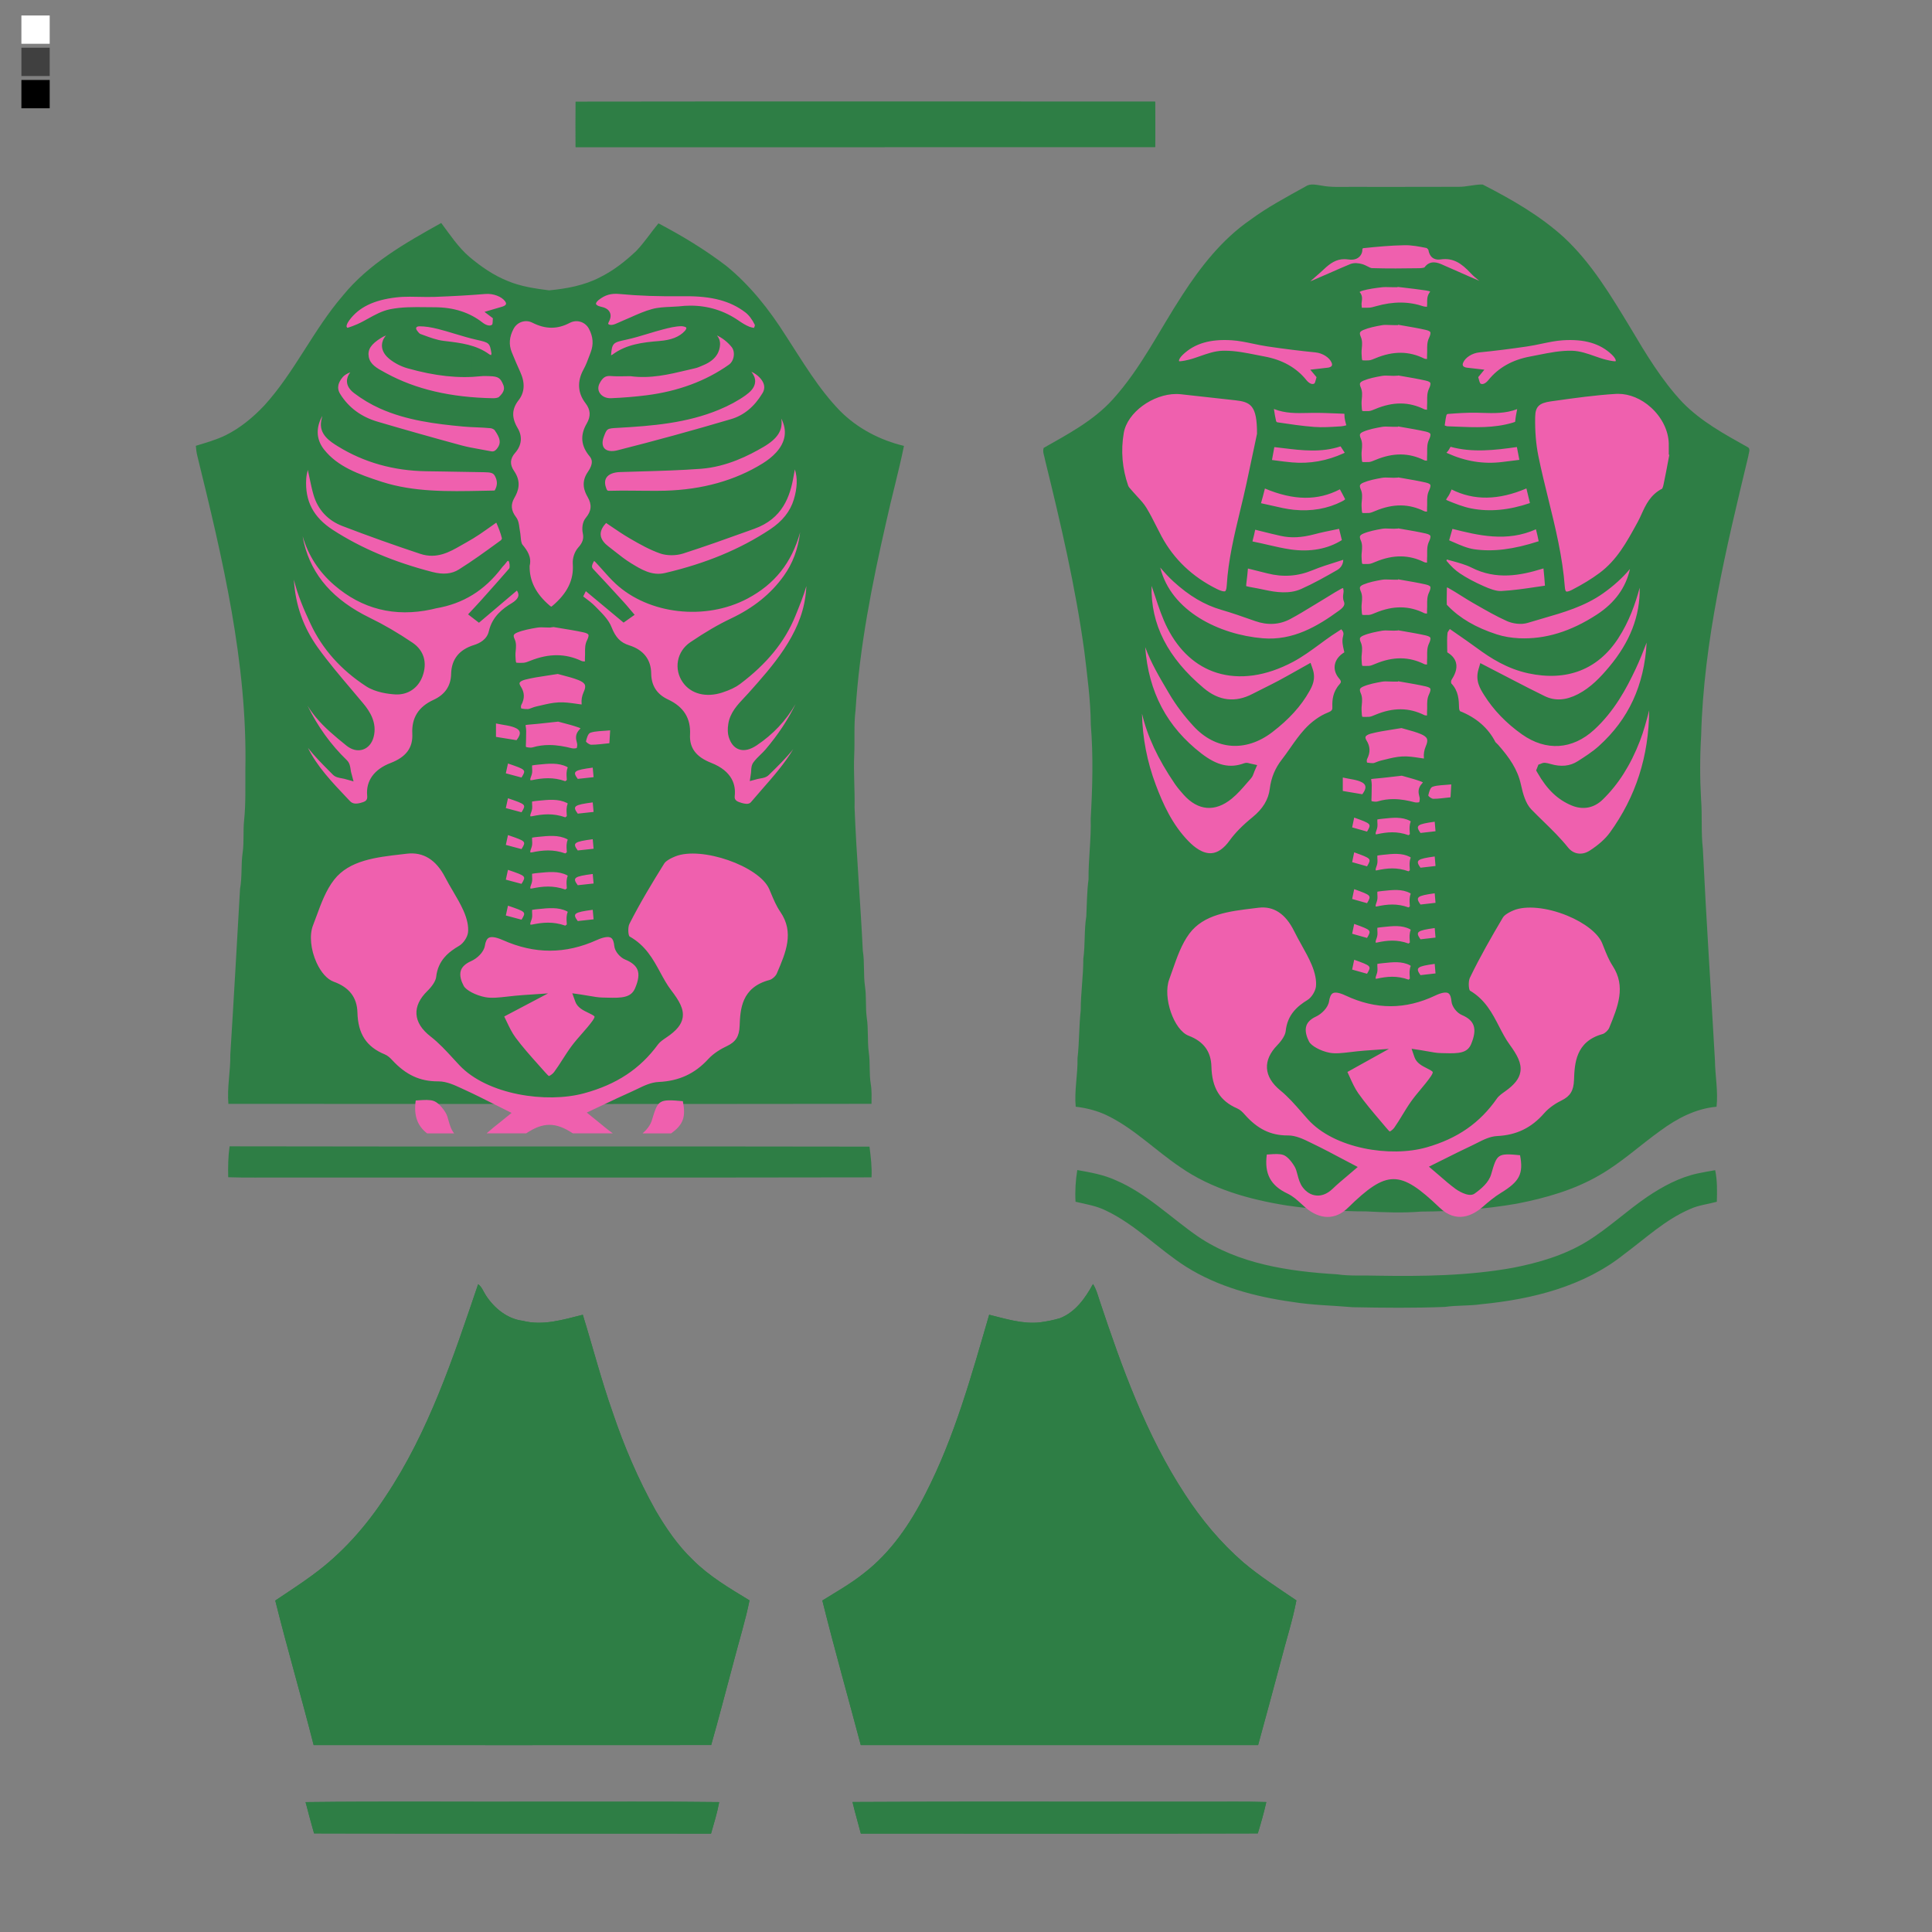 <svg id="SvgjsSvg1273" width="2048" height="2048" xmlns="http://www.w3.org/2000/svg" version="1.1" xmlns:xlink="http://www.w3.org/1999/xlink" xmlns:svgjs="http://svgjs.com/svgjs"><rect width="100%" height="100%" fill="#808080" stroke="none"/><defs id="SvgjsDefs1274"></defs><!--?xml version="1.0" encoding="iso-8859-1"?-->
<!-- Generator: Adobe Illustrator 16.0.0, SVG Export Plug-In . SVG Version: 6.00 Build 0)  -->

<svg version="1.1" xmlns="http://www.w3.org/2000/svg" xmlns:xlink="http://www.w3.org/1999/xlink" x="0px" y="0px" width="2048px" height="2048px" viewBox="0 0 2048 2048" xml:space="preserve">
<g id="color01" opacity="100" fill="#2e7e45">
	<path id="cut" d="M610.2,107.9c204.76-0.3,409.52-0.12,614.28-0.08c0.279,16,0.319,32.02,0.02,48.02
		c-204.78,0.16-409.56-0.04-614.32,0.1C610.12,139.94,610.1,123.92,610.2,107.9z M1325.18,233.2
		c-29.859,20.64-52.58,49.7-72.1,79.92c-24.16,37-43.7,77.38-73.58,110.34c-20.24,22.4-47.28,36.62-73.16,51.34
		c-1.5,4.32,0.94,8.92,1.58,13.28c16.46,66.88,32.18,134.08,41.52,202.38c3.061,25.82,6.641,51.64,6.86,77.68
		c2.681,33.2,1.78,66.601-0.12,99.841c0.641,21.42-2.52,42.68-2.279,64.1c-1.78,13.02-1.7,26.16-2.381,39.26
		c-2.42,14.9-1.039,30.04-3.159,44.98c0.02,18.279-2.761,36.399-2.761,54.699c-1.88,16.881-1.439,33.921-3.399,50.82
		c0.38,17.18-3.5,34.16-1.92,51.32c11.54,1.359,22.92,4.22,33.399,9.32c28.561,13.899,51.061,36.96,77.2,54.579
		c33.38,23.32,73.46,34.5,113.22,40.82c27.82,4.061,55.9,6.28,84.021,6.26c19.38,1,38.78,1.82,58.16,0.2
		c34.04-0.18,68.08-2.52,101.62-8.399c30.42-5.921,60.8-14.54,87.739-30.261c23.28-13.34,42.96-31.779,64.721-47.279
		c17.42-12.86,37.359-23.28,59.26-25.2c1.8-16.44-1.5-32.76-1.72-49.181c-4.2-74.76-9.24-149.439-12.801-224.239
		c-2-17.24-0.56-34.62-1.859-51.9c-1.301-22.56-1.34-45.16,0.04-67.72c2.54-100.78,26.64-199.34,50.08-296.92
		c0.199-3.02,2.819-7.56-0.96-9.34c-24.341-13.6-49.301-27.2-68.92-47.38c-22.061-23.5-38.74-51.32-55.101-78.92
		c-20.52-33.82-41.1-68.46-70.24-95.68c-25.52-23.34-55.84-40.6-86.42-56.3c-8.64-0.22-17,2.54-25.62,2.42
		c-38.699,0.2-77.399,0-116.1,0.08c-9.6-0.06-19.28,0.54-28.74-1.32c-5.779-0.76-12.22-2.7-17.42,0.94
		C1363.86,208.84,1343.58,219.58,1325.18,233.2z M280.02,430c-11.82,12.44-25.26,23.66-40.72,31.32
		c-10.1,4.979-21,7.939-31.72,11.26c0.3,3.46,0.7,6.92,1.5,10.3C235.92,591.98,262.38,702.92,260.1,816
		c-0.12,17.94,0.52,35.92-1.34,53.8c-1.2,11.22,0.06,22.561-1.5,33.761c-1.94,12.859-0.42,25.979-2.82,38.819
		c-3.34,58.521-6.62,117.061-10.3,175.58c0.3,17.44-3.56,34.7-2.04,52.16c227.24,0.22,454.5,0.28,681.74-0.021
		c0.061-7,0.36-14.04-0.78-20.96c-1.859-11.04-0.479-22.3-2.079-33.359c-1.681-12.38-0.261-24.92-2.2-37.261
		c-1.46-10.939-0.2-22.06-1.86-33c-1.82-12.5-0.24-25.22-2.3-37.699c-2.44-50.641-6.78-101.16-8.74-151.82
		c0.4-18.68-1.2-37.32-0.36-55.98c0.721-15.72-0.52-31.539,1.4-47.199c4.28-67.301,17.46-133.681,32.44-199.32
		c5.92-27.04,13.38-53.72,18.88-80.82c-25.4-6.12-49.3-18.5-67.78-37.14c-23.1-23.76-39.82-52.62-57.82-80.18
		c-17.279-27.26-37.54-52.92-62.62-73.4c-22.56-17.26-46.92-32.02-72.039-45.2c-8.08,9.7-14.94,20.4-23.74,29.48
		c-11.48,10.82-24.04,20.68-38.24,27.7c-16.64,8.68-35.42,12.08-53.92,13.86c-14.86-1.92-29.96-4.08-43.88-9.92
		c-14.9-5.96-28.28-15.2-40.52-25.52c-11.96-10.22-20.62-23.5-29.96-35.98c-37.76,21.04-76.62,42.98-104.3,77
		C332.1,349.72,312.36,394.5,280.02,430z M241.9,1247.92c18.7,0.66,37.4,0.18,56.12,0.32c208.6-0.16,417.22,0.24,625.84-0.2
		c0.56-10.92-0.801-21.76-2.16-32.56c-226.101-0.48-452.22,0.18-678.32-0.32C241.82,1226,241.66,1236.98,241.9,1247.92z
		 M1140.12,1273.9c10.979,2.58,22.26,4.319,32.439,9.479c31.4,14.92,55.521,40.82,84.62,59.34
		c33.84,21.36,73.34,31.86,112.641,37.36c21.199,3.479,42.699,3.74,64.04,5.62c32.64,0.62,65.34,1,97.96-0.32
		c12.779-1.86,25.76-0.96,38.54-2.88c53.5-5.18,108.5-18.74,151.26-52.94c22.72-16.819,43.74-36.76,70.06-47.979
		c8.96-4.1,18.82-5.08,28.24-7.66c0.32-11.18,0.561-22.479-1.76-33.479c-6.12,1.119-12.28,2.06-18.34,3.399
		c-19.4,4.141-37.101,13.72-53.44,24.68c-22.08,15.021-41.58,33.62-64.399,47.62c-23.801,14.521-50.94,22.44-78.12,27.761
		c-47.421,8.54-95.801,9.18-143.82,8.38c-14.28-0.521-28.62,0.6-42.78-1.46c-51.04-3.061-104.56-10.92-147.72-40.301
		c-28.74-20-54.14-45.439-86.74-59.38c-12.899-5.92-26.96-8.38-40.84-10.84C1140.16,1251.4,1139.46,1262.66,1140.12,1273.9z
		 M408.6,1586.46c-20.76,31.78-46.4,60.66-77.16,83.06c-12.84,9.601-26.42,18.101-39.64,27.141
		c12.8,51.26,27.66,101.979,40.68,153.18c140.46,0.04,280.96,0.12,421.4-0.02c8.5-29.82,16.16-59.86,24.24-89.78
		c5.479-21.18,12.08-42.14,16.399-63.58c-21.039-12.78-42.539-25.38-60.06-42.92c-15.92-15.2-28.4-33.56-39.5-52.44
		c-18.56-33.22-33.54-68.34-45.66-104.38C637.36,1462.82,628.4,1428,617.8,1393.7c-20.7,5.18-42.3,11.92-63.68,6.399
		c-16.5-2.08-30.28-13.42-39.1-27c-2.64-4-4.18-8.899-8.18-11.779C480.54,1438.84,454.52,1517.88,408.6,1586.46z M1123.54,1397.36
		c-7.021,2.1-14.26,3.5-21.5,4.439c-18.26,1.92-35.98-3.84-53.46-8.12c-18.78,64.38-36.66,129.66-67.46,189.58
		c-16.12,31.9-36.76,62.38-65.36,84.42c-13.74,11-29.14,19.641-44.04,28.94c12.761,51.28,27.181,102.16,40.74,153.24
		c140.4,0.02,280.8,0.06,421.2-0.021c8.2-29.939,16.34-59.88,24.3-89.88c5.38-21.16,12.22-42.02,16.28-63.46
		c-19.101-13-38.66-25.42-56.301-40.36c-24.039-20.859-44.56-45.54-61.859-72.199c-41.3-63.04-66.9-134.521-90.58-205.601
		c-1.92-5.88-3.52-11.939-6.88-17.2C1150.5,1376.04,1139.96,1390.98,1123.54,1397.36z M332.92,1943.48
		c140.26,0.52,280.54,0.02,420.8,0.26c3.141-11.08,6.58-22.12,8.66-33.44c-61.439-0.819-122.939-0.24-184.38-0.42
		c-84.7,0.3-169.4-0.58-254.08,0.44C326.8,1921.4,329.76,1932.46,332.92,1943.48z M912.54,1943.7
		c140.26-0.12,280.52,0.28,420.78-0.22c3.38-10.961,6.479-22.021,9.02-33.221c-24.76-0.819-49.56-0.16-74.34-0.38
		c-121.44,0.22-242.88-0.439-364.3,0.34C906.32,1921.46,909.66,1932.5,912.54,1943.7z"></path>
	<path id="ChestRightChest1" d="M500.022,425.599H365.809v-93.897h134.214V425.599z"></path>
	<path id="ChestLeftChest1" d="M800.495,425.599H666.28v-93.897h134.215V425.599z"></path>
	<path id="ChestLeftChest" d="M800.495,397.429H666.28v-37.56h134.215V397.429z"></path>
	<path id="ChestRightChest" d="M500.022,397.429H365.809v-37.56h134.214V397.429z"></path>
	<path id="ChestUpperFront1" d="M800.528,653.58H365.813V465.786h434.716V653.58z"></path>
	<path id="ChestUpperFront" d="M800.528,578.463H365.813V465.786h434.716V578.463z"></path>
	<path id="ChestCenterFront" d="M800.514,730.922H365.827V618.246h434.687V730.922z"></path>
	<path id="BackCenterBack" d="M1703.478,645.015h-446.805V344.542h446.805V645.015z"></path>
	<path id="BackLowerBack" d="M1703.478,765.203h-446.805v-75.117h446.805V765.203z"></path>
	<path id="BackCenterBack1" d="M1703.478,694.05h-446.805V393.578h446.805V694.05z"></path>
	<path id="BackUpperBack" d="M1632.747,349.317h-305.344v-75.118h305.344V349.317z"></path>
	<path id="SleeveLowerLeftSleeve" d="M1242.029,1787.956H1003.91v-112.677h238.119V1787.956z"></path>
	<path id="SleeveLowerLeftSleeve1" d="M1242.029,1787.956H1003.91v-37.559h238.119V1787.956z"></path>
	<path id="SleeveLowerRightSleeve" d="M662.331,1789.179H424.211v-112.678h238.119V1789.179z"></path>
	<path id="SleeveLowerRightSleeve1" d="M662.331,1789.179H424.211v-37.561h238.119V1789.179z"></path>
</g>
<g id="color02" opacity="100" fill="#ef60ae">
	<path d="M502.461,683.747c-15.769,4.875-23.925,15.192-24.246,30.661
		c-0.266,12.677-6.527,21.896-18.595,27.426c-16.022,7.336-23.403,19.093-22.561,35.947c0.742,14.86-6.582,24.711-23.026,31.027
		c-17.465,6.693-26.274,18.96-24.812,34.518c0.377,4.056-0.764,5.773-4.688,7.081c-7.856,2.615-11.114,1.341-13.663-1.329
		l-2.504-2.638c-16.511-17.387-32.257-33.964-41.964-53.732c7.125,9.086,15.425,17.408,23.614,25.608l2.902,2.914
		c2.604,2.615,6.228,3.258,9.43,3.823c0.987,0.166,1.962,0.332,2.849,0.576l9.585,2.682l-2.57-9.618
		c-0.244-0.875-0.366-1.851-0.499-2.814c-0.433-3.158-0.986-7.093-4.022-10.029c-16.844-16.256-30.806-35.559-41.499-57.378
		c-0.089-0.166-0.166-0.332-0.255-0.51c2.615,4.2,5.529,8.289,8.82,12.268c8.998,10.903,20.024,20.09,32.457,30.118
		c5.64,4.554,11.857,6.062,17.508,4.199c5.452-1.795,9.586-6.626,11.336-13.275c4.001-15.225-4.288-27.525-10.87-35.448
		c-4.311-5.197-8.688-10.36-13.064-15.524c-11.99-14.14-24.39-28.768-35.161-43.771c-15.458-21.553-23.88-45.355-25.442-72.161
		c3.957,16.566,10.793,32.191,17.785,47.129c12.412,26.495,32.202,48.701,58.819,65.999c10.006,6.505,23.725,8.188,31.006,8.61
		c13.086,0.687,24.057-6.571,28.722-19.148c5.386-14.494,1.54-27.515-10.561-35.692c-15.236-10.306-30.429-19.17-45.155-26.329
		c-38.641-18.805-61.501-44.745-69.89-79.308c-0.575-2.36-1.03-4.731-1.396-7.147c5.895,20.224,17.064,37.531,33.343,51.627
		c29.498,25.542,64.26,34.274,103.243,25.875l2.383-0.576c0.842-0.223,1.685-0.455,2.549-0.599
		c28.622-4.897,51.35-18.916,69.457-42.862c0.465-0.609,0.919-1.241,1.528-1.806c0.998-0.953,1.917-2.095,2.804-3.258
		c0.621-0.81,1.662-2.161,2.095-2.339c0.011,0,0.344-0.044,0.709-0.011c1.285,1.318,1.795,6.715,0.787,8.101
		c-7.669,8.92-15.514,17.707-23.359,26.495l-7.568,8.477c-1.929,2.15-3.911,4.267-5.896,6.383l-6.749,7.236l11.536,8.887
		l40.247-34.119c1.196,1.851,1.739,3.624,1.573,5.197c-0.365,3.469-4.022,6.339-7.025,8.145
		c-9.43,5.641-20.732,14.129-24.323,29.809C516.202,677.807,508.534,681.862,502.461,683.747z M784.41,725.124
		c-4.554,3.436-10.504,6.283-18.716,8.976c-17.253,5.662-33.354,1.518-41.931-10.838c-4.732-6.804-6.527-14.937-5.042-22.904
		c1.463-7.901,6.095-14.849,13.031-19.548c15.88-10.748,29.531-18.715,42.939-25.076c24.146-11.436,42.508-26.24,56.115-45.244
		c9.408-13.165,14.971-27.681,17.375-46.209c-9.064,32.479-27.038,54.963-55.794,70.232
		c-44.567,23.67-104.717,16.844-139.921-15.868c-4.843-4.499-9.176-9.386-13.375-14.117c-2.516-2.837-5.043-5.685-7.669-8.433
		c-0.697-0.721-1.229-1.196-1.64-1.507c-3.113,5.474-2.549,6.98-0.742,8.876c8.875,9.363,17.574,18.871,26.273,28.367l6.149,6.716
		c1.784,1.939,3.479,3.955,5.164,5.973l6.117,7.214l-11.713,8.256l-40.025-33.321l-2.781,5.596c0.454,0.332,0.897,0.676,1.341,1.008
		c4.022,3.004,8.167,6.106,11.746,9.807l2.326,2.383c5.764,5.852,11.702,11.901,14.639,19.37c4.3,10.971,9.53,16.355,18.617,19.204
		c15.114,4.742,23.203,15.025,23.381,29.741c0.166,13.087,6.017,22.151,17.896,27.715c16.588,7.756,24.2,19.935,23.292,37.243
		c-0.742,14.096,6.35,23.592,22.317,29.875c23.005,9.031,26.318,24.079,25.055,35.105c-0.277,2.415,0.089,4.875,4.587,6.526
		c8.521,3.103,11.192,1.739,12.678-0.011c3.878-4.61,7.89-9.187,11.89-13.763c11.868-13.542,24.124-27.526,32.923-42.441
		c-7.813,9.807-16.977,18.738-25.997,27.537c-2.704,2.614-6.116,3.18-9.142,3.679c-0.897,0.144-1.795,0.288-2.604,0.498
		l-8.388,2.261l1.307-8.588c0.111-0.731,0.134-1.507,0.167-2.282c0.121-2.727,0.266-6.117,2.481-9.109
		c2.25-3.036,4.92-5.629,7.491-8.134c1.784-1.728,3.579-3.468,5.163-5.318c13.397-15.769,23.991-31.748,31.893-48.181
		c-10.184,17.63-23.824,32.102-41.123,43.692c-7.08,4.743-13.419,6.173-18.893,4.223c-5.064-1.817-8.699-6.239-10.793-13.153
		c-1.175-3.846-1.308-8.4-0.433-13.918c1.884-11.791,9.607-19.979,17.076-27.913c1.474-1.563,2.959-3.125,4.377-4.721
		c25.642-28.723,54.708-61.269,60.26-102.246c0.487-3.646,0.831-7.358,1.063-11.093c-3.225,10.882-7.513,21.42-11.724,31.759
		C832.003,680.278,812.833,703.781,784.41,725.124z M551.55,394.462c5.23,11.491,4.632,21.497-1.795,29.752
		c-7.28,9.342-7.602,18.439-1.042,29.521c5.33,8.964,4.389,18.316-2.648,26.317c-5.484,6.228-5.828,12.345-1.085,19.259
		c8.089,11.769,4.365,21.464,0.221,28.601c-4.012,6.915-3.446,13.319,1.773,20.179c2.648,3.491,3.18,7.713,3.612,11.104
		c0.144,1.086,0.277,2.172,0.487,3.202c0.443,2.095,0.654,4.322,0.864,6.549c0.311,3.514,0.621,6.838,1.973,8.478
		c4.909,5.939,9.906,13.043,7.535,22.351c-0.343,16.001,6.671,29.853,21.442,42.33c0.964,0.82,1.43,0.953,1.507,0.975
		c0-0.021,0.377-0.144,1.108-0.764c15.99-13.52,22.871-27.647,21.675-44.447c-0.443-6.183,1.828-13.042,5.807-17.485
		c4.698-5.22,6.039-9.464,4.82-15.138c-0.998-4.62-0.742-11.679,3.225-16.389c5.995-7.125,6.582-13.896,1.928-21.963
		c-3.567-6.149-7.425-15.602,0.166-26.572c6.339-9.153,4.344-13.696,1.884-16.634c-9.242-11.036-10.25-22.395-3.047-34.728
		c4.51-7.724,4.089-14.594-1.33-21.608c-8.3-10.793-9.009-23.16-2.05-35.76c2.515-4.554,4.344-9.451,6.271-14.648l1.33-3.568
		c3.169-8.355,2.56-16.478-1.861-24.821c-3.956-7.458-12.91-10.195-20.356-6.294c-13.131,6.914-25.686,6.859-39.538-0.156
		c-7.213-3.701-15.934-0.919-19.846,6.195c-4.765,8.676-5.419,16.954-1.995,25.287C545.445,380.588,548.381,387.559,551.55,394.462z
		 M799.614,560.524l-7.203,2.593c-22.295,8.012-45.344,16.3-68.404,23.681c-7.557,2.404-17.319,2.338-24.312-0.134
		c-11.126-3.934-21.409-9.696-31.825-15.757c-7.137-4.145-13.918-8.754-20.478-13.209c-1.63-1.108-3.259-2.216-4.888-3.302
		c-3.146,3.347-5.928,7.612-5.784,12.156c0.155,5.396,4.478,9.796,8.067,12.543c2.315,1.763,4.599,3.558,6.87,5.364
		c5.74,4.543,11.17,8.831,17.143,12.488c10.971,6.737,22.329,13.729,36.103,10.471c43.139-10.083,79.496-25.154,111.144-46.053
		c13.298-8.776,21.62-19.226,25.454-31.925c3.668-12.178,4.056-22.562,1.086-31.881c-0.454,2.338-0.887,4.677-1.286,7.015
		C837.588,526.15,829.744,549.687,799.614,560.524z M352.954,561.788c30.03,19.38,64.492,33.952,105.327,44.523
		c11.347,2.959,20.521,2.128,28.023-2.571c14.295-8.931,28.124-19.004,41.499-28.744l3.358-2.438
		c0.354-0.311,0.864-1.43,0.886-1.939c-1.385-5.74-3.768-11.613-5.939-16.6c-0.188,0.11-0.388,0.243-0.62,0.41l-3.479,2.481
		c-8.765,6.25-17.818,12.711-27.647,18.074c-1.807,0.986-3.612,2.027-5.43,3.08c-12.09,6.959-25.786,14.859-43.316,9.076
		c-27.647-9.153-55.473-19.082-82.699-29.532c-15.425-5.917-25.985-17.331-30.562-33.011c-1.729-5.906-2.98-11.935-4.233-17.962
		c-0.598-2.849-1.186-5.696-1.839-8.533c-0.831,3.258-1.485,6.416-1.674,9.541C323.19,531.182,332.188,548.379,352.954,561.788z
		 M743.033,496.93c-21.541,1.617-43.472,2.238-64.681,2.837l-21.209,0.642c-6.859,0.223-11.923,2.305-14.262,5.84
		c-2.415,3.646-1.44,8.256-0.188,11.48c0.81,2.139,1.064,2.692,4.101,2.526c7.247-0.222,14.516-0.166,21.763-0.144l14.506,0.133
		l3.036,0.011c6.306,0.056,12.577,0.101,18.85-0.088c39.56-1.108,74.398-10.86,103.575-28.989
		c9.475-5.884,21.188-15.701,23.182-29.011c0.897-5.994-0.288-12.166-3.513-18.472c1.995,12.278-3.956,21.32-18.771,30.008
		C794.095,482.679,770.547,494.846,743.033,496.93z M404.847,510.781c34.03,10.937,70.531,10.194,105.958,9.485l12.722-0.244
		c0.221,0,0.608-0.089,0.941-0.199c2.947-5.297,3.003-9.885,0.222-15.148c-1.784-3.38-4.277-3.967-11.358-4.111
		c-15.06-0.332-30.097-0.554-45.134-0.775l-16.644-0.244c-34.44-0.543-65.845-9.419-93.337-26.395
		c-8.134-5.031-20.411-12.621-17.696-27.083c0.321-1.729,0.698-3.435,1.13-5.13c-6.039,10.727-7.546,23.603,1.796,35.482
		C357.664,494.48,379.67,502.669,404.847,510.781z M800.489,404.646c-0.311,6.527-5.585,11.114-10.139,14.395
		c-7.923,5.685-17.42,10.837-28.235,15.313c-34.063,14.118-70.154,17.132-107.222,19.192c-11.535,0.644-11.535,0.644-14.871,9.563
		c-1.917,5.12-1.661,9.552,0.677,12.167c2.571,2.881,7.568,3.635,13.773,2.084c39.593-10.007,80.173-21.143,120.618-33.111
		c13.431-3.979,24.557-13.152,33.056-27.293c1.263-2.094,5.098-8.477-3.147-16.976c-2.448-2.516-5.318-4.488-8.532-5.896
		C798.893,397.099,800.689,400.634,800.489,404.646z M400.115,446.953c28.28,8.344,58.221,16.811,89.016,25.165
		c6.427,1.74,12.987,2.904,19.935,4.145c3.68,0.654,7.347,1.308,10.993,2.039c2.814,0.609,4.765,0.166,7.413-3.579
		c3.745-5.274,2.914-10.206-3.214-18.839c-0.487-0.642-2.582-1.795-4.155-1.961c-4.976-0.51-9.984-0.72-14.992-0.93
		c-4.81-0.2-9.619-0.41-14.395-0.854c-29.011-2.727-59.706-6.449-88.018-19.148c-9.608-4.311-19.094-9.951-27.427-16.334
		c-4.775-3.646-7.291-7.734-7.479-12.134c-0.145-3.313,1.008-6.56,3.502-9.84c-3.38,1.285-6.327,3.058-7.979,5.042
		c-7.048,8.488-5.075,14.15-2.571,18.14C369.664,432.093,382.917,441.878,400.115,446.953z M635.734,406.13
		c-1.95,3.613-1.961,7.303-0.033,10.373c2.338,3.733,7.059,6.017,12.622,5.584c12.666-0.531,25.076-1.563,36.899-3.059
		c33.609-4.244,63.02-15.158,87.42-32.434c2.748-1.939,4.621-5.275,5.152-9.143c0.511-3.712-0.321-7.225-2.282-9.641
		c-4.277-5.252-9.464-9.353-15.525-12.256c2.028,2.394,3.425,5.485,3.292,9.63c-0.233,6.726-3.446,15.968-17.408,21.786
		l-1.829,0.797c-2.36,1.042-4.754,2.051-7.258,2.615l-8.844,2.084c-18.96,4.51-38.562,9.174-59.716,6.293
		c-1.872,0-3.768,0.045-5.674,0.09c-4.82,0.088-9.784,0.188-14.76-0.223c-0.587-0.044-1.152-0.077-1.673-0.077
		C641.408,398.551,638.737,400.589,635.734,406.13z M409.168,355.589c-1.861,0.765-3.602,1.617-5.164,2.582
		c-10.804,6.748-14.483,12.389-13.098,20.113c1.452,8.121,8.754,12.078,17.209,16.643l1.407,0.766
		c31.261,16.998,68.327,25.652,113.294,26.45c2.837,0.044,5.308-0.721,5.862-1.163c6.626-5.896,6.105-10.029,4.709-13.287
		c-2.947-6.893-4.964-8.676-14.461-8.976c-3.424-0.11-6.271-0.222-9.063,0.077c-23.67,2.527-48.447-0.121-77.835-8.377
		c-6.959-1.95-14.062-5.629-19.48-10.095c-6.671-5.485-7.846-11.07-7.657-14.782C405.024,362.847,405.977,359.257,409.168,355.589z
		 M368.589,347.622c-0.532-0.355,1.861-0.344,10.128-3.968c3.924-1.718,7.713-3.834,11.503-5.929
		c7.235-4.011,14.716-8.156,23.181-9.895c12.29-2.504,25.199-2.35,37.677-2.205c3.147,0.043,6.438,0.088,9.419,0.076
		c0.066,0,0.145,0,0.21,0c20.046,0,37.145,5.475,50.852,16.268c0.677,0.543,6.771,5.176,10.272,1.995
		c0.354-0.599,0.477-3.302,0.543-4.92c0.022-0.577,0.056-1.152,0.089-1.718l-8.876-6.715l18.894-5.563
		c2.438-0.721,3.602-1.829,3.878-2.638c0.344-0.987-0.377-2.238-0.842-2.903c-3.668-5.176-12.677-8.543-20.91-7.891
		c-16.444,1.353-33.997,2.371-53.666,3.092c-5.53,0.2-11.104,0.078-16.655-0.033c-3.346-0.066-6.615-0.144-9.84-0.144
		c-4.82,0-9.52,0.155-14.184,0.698c-24.058,2.76-39.971,10.527-50.087,24.412c-2.36,3.246-2.981,5.54-2.781,6.604
		C367.426,346.437,367.525,346.935,368.589,347.622z M636.709,325.05c3.79,0.819,7.912,2.183,9.74,6.084
		c1.762,3.766,0.311,7.501-1.341,10.659c-0.188,0.354-0.576,1.196-0.277,1.64c0.344,0.521,1.729,1.241,4.001,0.931
		c2.105-0.232,4.477-1.329,6.991-2.481c1.164-0.532,2.327-1.064,3.491-1.541c3.181-1.296,6.316-2.703,9.463-4.1
		c7.115-3.17,14.461-6.449,22.318-8.599c6.582-1.806,13.475-2.095,20.145-2.383c2.749-0.122,5.497-0.243,8.2-0.466
		c4.267-0.531,8.455-0.786,12.577-0.786c18.506,0,35.549,5.263,50.796,15.735c3.579,2.471,7.469,4.976,11.592,6.637
		c1.44,0.576,3.457,1.02,4.843,1.197c0.664-1.23,1.041-2.526,0.975-3.08c-2.859-5.84-6.338-10.494-10.217-13.431
		c-15.912-12.09-35.438-17.242-63.96-17.054c-27.87,0.344-49.19-0.443-69.147-2.35c-9.087-0.908-15.613,0.986-22.384,6.416
		c-2.139,1.719-2.914,3.357-2.726,4.145C632,323.11,633.628,324.374,636.709,325.05z M618.448,670.294
		c-8.3-1.772-16.722-3.136-25.144-4.51l-6.516-1.086l-3.967,0.543c-1.551,0-3.125-0.066-4.698-0.122
		c-3.114-0.144-6.051-0.267-8.644,0.188c-7.104,1.186-14.571,2.549-20.933,5.087c-2.083,0.83-3.502,1.85-3.867,2.803
		c-0.344,0.876-0.056,2.372,0.81,4.2c1.983,4.232,1.551,8.644,1.163,12.532c-0.167,1.662-0.366,3.336-0.255,4.932l0.1,2.083
		c0.078,1.685,0.21,4.81,0.787,5.563c-0.012-0.033,0.011-0.033,0.065-0.033c0.389,0,2.294,0.355,7.547,0.1
		c2.161-0.11,4.81-1.174,7.369-2.205c19.857-7.912,37.344-7.701,54.331,0.333c0.665,0.321,2.194,0.487,3.457,0.421
		c0-0.499-0.011-1.031-0.022-1.463c-0.022-1.229-0.033-2.449,0.067-3.546c0.132-1.463,0.099-2.98,0.088-4.488
		c-0.033-4.044-0.077-8.632,2.072-12.887c1.651-3.236,1.839-5.197,1.485-5.951C623.389,672.056,621.816,671.015,618.448,670.294z
		 M559.518,751.641c1.008-0.011,2.493-0.576,4.066-1.174c1.607-0.621,3.235-1.208,4.897-1.574l5.064-1.163
		c5.896-1.396,12.001-2.826,18.329-3.158c6.537-0.377,12.986,0.587,19.226,1.463l3.922,0.543c0.677,0.1,1.197,0.133,1.596,0.144
		c-0.011-0.222-0.032-0.487-0.066-0.798c-0.432-3.934,0.355-8.41,2.14-12.277c1.573-3.358,2.005-5.918,1.329-7.646
		c-0.931-2.338-4.277-4.078-6.926-5.131c-5.009-1.994-10.505-3.435-15.823-4.831c-2.04-0.532-4.057-1.063-6.007-1.606
		c-3.646,0.599-7.202,1.13-10.682,1.651c-8.378,1.252-16.289,2.438-23.825,4.344c-3.778,0.963-5.54,2.371-5.928,3.368
		c-0.444,1.119,0.576,2.892,1.042,3.602c4.343,6.682,4.543,12.888,0.619,20.123c-0.365,0.698-0.343,2.748,0.034,3.424
		C552.737,750.965,555.141,751.729,559.518,751.641z M611.333,792.951c0.255-0.521,0.842-3.18,0.443-4.753l-0.288-1.108
		c-0.92-3.479-2.327-8.732,3.069-14.062c0.454-0.444,0.676-0.776,0.798-0.976c-0.232-0.056-0.82-0.477-2.017-0.898
		c-5.674-2.005-11.646-3.567-16.921-4.941l-4.731-1.264l-10.007,1.086c-7.879,0.876-14.893,1.651-21.94,2.184
		c-1.508,0.11-2.294,0.321-2.66,0.465c0.066,0.178,0.09,0.698,0.244,1.563c0.609,3.225,0.487,6.283,0.377,9.23
		c-0.056,1.407-0.122,2.814-0.066,4.211c0.044,1.241-0.022,2.604-0.1,3.979c-0.078,1.308-0.2,3.49,0.044,4.155
		c0.632,0.255,4.766,1.075,6.814,0.477c6.129-1.829,12.09-2.538,17.808-2.538c8.588,0,16.611,1.596,23.791,3.392
		C607.688,793.605,610.525,793.34,611.333,792.951z M445.582,353.993l3.324,1.219c6.992,2.582,14.217,5.253,21.265,6.117
		l2.549,0.299c15.769,1.895,32.08,3.846,45.909,13.94c0.433,0.321,1.13,0.609,1.928,0.876l0.443-1.662
		c-1.828-11.436-2.282-11.537-15.957-14.639c-7.813-1.762-15.48-4.078-22.904-6.316c-5.852-1.773-11.713-3.546-17.663-5.053
		c-7.646-1.929-14.096-2.871-19.669-2.871c-1.796,0-3.026,0.422-3.502,1.319c-0.377,0.742-0.2,1.74,0.499,2.748
		C443.831,352.907,444.983,353.782,445.582,353.993z M698.974,361.474c12.6-0.998,21.154-4.366,26.905-10.594
		c1.463-1.585,1.861-2.938,1.607-3.524c-0.277-0.642-2.272-1.318-4.82-1.584c-6.616,0-13.697,1.827-19.946,3.446
		c-5.319,1.373-10.571,2.969-15.824,4.555c-7.479,2.271-15.226,4.62-23.138,6.326c-13.541,2.893-15.048,3.225-16.022,16.5
		c0.687-0.254,1.284-0.531,1.672-0.82C663.87,365.052,681.112,362.892,698.974,361.474z M600.873,812.82
		c-8.997-4.444-19.259-3.413-30.107-2.306c-2.294,0.233-5.241,0.532-6.749,0.876c-0.055,1.219,0.057,3.324,0.155,5.241
		c0.145,2.926-0.676,5.075-1.329,6.793c-0.222,0.588-0.466,1.175-0.599,1.772c-0.255,1.108-0.088,1.685-0.022,1.807
		c0.078,0.022,0.721,0.2,1.95-0.066c5.309-1.108,10.86-1.983,16.744-1.983c5.762,0,11.846,0.842,18.328,3.158
		c0.488-0.366,1.164-0.875,1.618-1.264c-0.012-0.842-0.077-1.673-0.145-2.516c-0.222-3.014-0.509-6.87,1.131-10.815
		C601.471,813.197,601.117,812.942,600.873,812.82z M600.895,851.117c-8.998-4.455-19.226-3.436-30.074-2.327
		c-2.449,0.243-5.33,0.542-6.805,0.875c-0.055,1.219,0.057,3.324,0.155,5.241c0.145,2.937-0.676,5.075-1.329,6.804
		c-0.222,0.588-0.466,1.164-0.599,1.762c-0.255,1.108-0.088,1.696-0.022,1.807c0.078,0.033,0.71,0.188,1.962-0.056
		c5.297-1.107,10.859-1.994,16.744-1.994c5.762,0,11.846,0.842,18.316,3.158c0.488-0.365,1.164-0.876,1.618-1.264
		c-0.012-0.842-0.077-1.673-0.145-2.504c-0.222-3.025-0.509-6.87,1.131-10.826C601.483,851.482,601.127,851.228,600.895,851.117z
		 M600.873,889.38c-8.997-4.455-19.259-3.413-30.107-2.305c-2.294,0.232-5.241,0.532-6.749,0.875
		c-0.055,1.208,0.057,3.324,0.155,5.23c0.145,2.937-0.676,5.087-1.329,6.804c-0.222,0.588-0.466,1.175-0.599,1.773
		c-0.255,1.107-0.088,1.685-0.022,1.806c0.078,0.022,0.721,0.2,1.95-0.066c5.309-1.107,10.871-1.983,16.756-1.983
		c5.772,0,11.846,0.843,18.316,3.158c0.488-0.365,1.164-0.875,1.618-1.263c-0.012-0.843-0.077-1.685-0.145-2.516
		c-0.222-3.015-0.509-6.87,1.131-10.815C601.471,889.757,601.117,889.502,600.873,889.38z M600.895,927.677
		c-9.009-4.467-19.204-3.425-30.019-2.339c-2.383,0.244-5.353,0.543-6.86,0.887c-0.055,1.219,0.057,3.324,0.155,5.241
		c0.145,2.937-0.676,5.075-1.329,6.804c-0.222,0.588-0.466,1.164-0.599,1.762c-0.255,1.109-0.088,1.696-0.022,1.807
		c0.078,0.045,0.71,0.178,1.962-0.056c5.297-1.107,10.859-1.994,16.744-1.994c5.762,0,11.846,0.842,18.316,3.158
		c0.488-0.365,1.164-0.875,1.618-1.264c-0.012-0.842-0.077-1.673-0.145-2.504c-0.222-3.025-0.509-6.87,1.131-10.826
		C601.483,928.042,601.127,927.787,600.895,927.677z M600.895,965.951c-9.043-4.466-19.271-3.425-30.13-2.316
		c-2.294,0.233-5.241,0.532-6.749,0.875c-0.055,1.208,0.057,3.324,0.155,5.23c0.145,2.937-0.676,5.087-1.329,6.804
		c-0.222,0.588-0.466,1.175-0.599,1.773c-0.243,1.108-0.1,1.685-0.022,1.795c0.078,0.034,0.71,0.178,1.962-0.056
		c5.308-1.107,10.859-1.983,16.744-1.983c5.762,0,11.846,0.843,18.316,3.158c0.488-0.365,1.164-0.875,1.618-1.273
		c-0.012-0.832-0.077-1.674-0.145-2.505c-0.222-3.025-0.509-6.87,1.131-10.826C601.483,966.316,601.127,966.072,600.895,965.951z
		 M472.365,1179.496c-4.167-6.672-8.699-11.104-12.766-12.479c-4.223-1.439-9.974-1.041-15.559-0.664
		c-1.13,0.066-2.249,0.145-3.357,0.211c-2.208,15.697,1.535,26.725,12.067,34.85h28.633c-3.285-4.125-4.639-9.029-5.85-13.363
		C474.647,1184.848,473.816,1181.834,472.365,1179.496z M723.851,1167.285c-25.907-2.35-26.295-1.342-32.844,20.266
		c-1.635,5.402-5.45,9.992-9.809,13.863h30.229C724.443,1192.121,727.141,1183.832,723.851,1167.285z M622.016,1179.373
		l17.729-8.355c9.031-4.299,19.48-9.264,30.085-13.973c1.896-0.842,3.802-1.762,5.719-2.693c7.146-3.469,14.538-7.047,22.605-7.412
		c21.63-1.01,38.341-8.721,52.602-24.258c5.974-6.504,13.93-11.014,19.548-13.652c9.585-4.486,13.308-10.314,13.74-21.484
		c0.688-17.244,1.629-40.846,31.726-48.734c2.682-0.709,6.449-4.033,7.602-6.705c9.696-22.516,18.794-43.661,3.823-65.468
		c-4.222-6.149-7.025-12.854-9.74-19.326l-2.051-4.853c-10.594-24.368-71.972-45.732-99.53-34.651
		c-8.511,3.425-11.081,6.438-11.779,7.58c-12.444,19.968-25.521,41.521-36.845,63.883c-1.862,3.679-1.375,11.635-0.012,13.352
		c17.143,9.564,25.055,24.135,32.7,38.219c3.68,6.76,7.137,13.143,11.613,18.971c8.555,11.148,13.563,19.879,12.079,28.967
		c-1.209,7.324-6.494,13.785-17.165,20.943c-3.258,2.193-6.948,4.676-8.898,7.357c-19.071,26.041-44.003,42.529-78.487,51.871
		c-39.971,10.838-102.59,1.506-132.011-29.688c-2.238-2.371-4.454-4.775-6.66-7.191c-7.468-8.133-15.18-16.543-23.957-23.336
		c-9.463-7.336-14.505-15.338-14.992-23.781c-0.477-8.244,3.401-16.465,11.546-24.443c5.431-5.32,8.921-10.893,9.353-14.893
		c1.896-17.698,13.387-26.629,24.368-33.034c4.521-2.639,8.831-9.164,9.396-14.229c0.72-6.317-0.941-14.261-4.798-22.983
		c-3.104-7.003-7.025-13.674-11.181-20.743c-2.859-4.864-5.729-9.729-8.301-14.705c-9.641-18.616-23.192-26.905-40.202-25.01
		l-5.563,0.653c-27.415,3.137-55.771,6.395-71.84,26.916c-8.62,11.004-13.729,24.899-18.66,38.352
		c-1.252,3.402-2.504,6.794-3.801,10.129c-3.968,10.239-2.493,25.719,3.746,39.438c4.731,10.383,11.324,17.741,18.095,20.202
		c16.566,5.971,24.833,16.664,25.266,32.666c0.598,22.705,9.507,36.391,28.888,44.381c3.313,1.361,5.862,3.811,8.111,6.26
		c14.317,15.459,29.188,22.385,48.148,22.385c0.222,0,0.443,0,0.676,0c8.609,0,17.064,3.934,24.533,7.412l2.582,1.186
		c11.47,5.242,22.684,10.904,32.435,15.824l18.029,9.01l-12.123,9.828c-4.495,3.557-9.521,7.549-14.341,11.857h41.95
		c9.018-6.025,16.822-9.043,24.649-9.043c7.83,0,15.693,3.02,24.829,9.043h42.327c-5.552-4.021-10.642-8.238-15.196-12.012
		L622.016,1179.373z M651.137,1002.574c-0.277-3.102-1.108-7.092-3.524-8.51c-2.692-1.574-8.089-0.699-14.805,2.35
		c-33.376,15.104-66.054,15.146-99.83,0.1c-8.754-3.891-12.909-3.469-14.838-2.416c-2.061,1.119-3.456,3.955-4.154,8.443
		c-1.086,6.871-8.322,13.531-14.583,16.289c-5.807,2.572-9.441,5.874-10.815,9.831c-1.884,5.463,0.576,11.957,2.97,16.432
		c2.471,4.631,12.987,10.117,22.938,11.969c6.726,1.262,14.305,0.387,23.891-0.688c4.843-0.543,10.084-1.143,15.846-1.529
		l26.717-1.807l-46.441,24.5c0.754,1.553,1.485,3.082,2.205,4.609c3.059,6.451,5.951,12.533,9.83,17.775
		c7.313,9.873,15.856,19.436,24.123,28.689l6.825,7.668c2.262,2.57,3.58,3.822,4.334,4.422c1.905-0.721,4.244-2.516,5.651-4.41
		c3.169-4.301,6.027-8.766,8.876-13.221c3.146-4.908,6.294-9.818,9.807-14.506c3.324-4.432,7.025-8.654,10.727-12.865
		c4.1-4.676,7.979-9.098,11.358-13.807c2.172-3.037,2.017-4.189,2.005-4.199c-0.266-1.053-4.576-3.104-6.648-4.09
		c-5.097-2.426-11.458-5.451-13.74-11.779l-3.202-8.887l9.353,1.34c2.925,0.422,5.695,0.91,8.354,1.375
		c5.374,0.932,10.018,1.752,14.594,1.807l4.82,0.111c15.414,0.453,25.066,0,29.332-9.752c3.734-8.543,4.588-15.059,2.604-19.912
		c-1.784-4.356-6.15-7.967-12.999-10.727C657.564,1015.107,651.68,1008.736,651.137,1002.574z M646.804,774.191
		c-8.699,0.875-15.271,0.62-20.888,2.504c-2.626,0.876-3.956,5.773-4.731,9.054c-0.222,0.931,3.579,3.689,5.551,3.701
		c5.773,0.044,11.558-0.876,19.227-1.596C646.162,784.52,646.472,779.698,646.804,774.191z M547.229,772.02
		c-5.74-2.97-13.298-3.313-21.476-5.131c0,5.84,0,10.704,0,14.229c7.724,1.24,14.361,2.305,21.764,3.501
		C550.52,780.773,553.778,775.41,547.229,772.02z M538.475,809.352c-0.931,4.233-1.695,7.779-2.272,10.405
		c6.538,1.751,11.592,3.103,16.633,4.443C557.845,815.979,557.845,815.979,538.475,809.352z M628.321,813.718
		c-20.023,2.659-21.675,4.101-15.879,11.935c5.341-0.576,10.405-1.131,16.788-1.828
		C628.953,820.787,628.642,817.297,628.321,813.718z M538.475,846.186c-0.931,4.244-1.695,7.779-2.272,10.416
		c6.538,1.751,11.592,3.103,16.633,4.443C557.845,852.823,557.845,852.823,538.475,846.186z M628.321,850.563
		c-20.023,2.659-21.675,4.1-15.879,11.935c5.341-0.576,10.405-1.131,16.788-1.829C628.953,857.632,628.642,854.142,628.321,850.563z
		 M538.475,885.225c-0.931,4.244-1.695,7.779-2.272,10.405c6.538,1.751,11.592,3.103,16.633,4.443
		C557.845,891.851,557.845,891.851,538.475,885.225z M628.321,889.602c-20.023,2.648-21.675,4.089-15.879,11.923
		c5.341-0.575,10.405-1.13,16.788-1.828C628.953,896.66,628.642,893.181,628.321,889.602z M538.475,922.069
		c-0.931,4.233-1.695,7.779-2.272,10.405c6.538,1.751,11.592,3.103,16.633,4.443C557.845,928.695,557.845,928.695,538.475,922.069z
		 M628.321,926.446c-20.023,2.648-21.675,4.089-15.879,11.924c5.341-0.576,10.405-1.131,16.788-1.829
		C628.953,933.505,628.642,930.025,628.321,926.446z M536.203,970.461c6.538,1.751,11.592,3.103,16.633,4.443
		c5.01-8.222,5.01-8.222-14.36-14.849C537.544,964.288,536.78,967.834,536.203,970.461z M612.442,976.355
		c5.341-0.576,10.405-1.13,16.788-1.828c-0.277-3.036-0.588-6.526-0.909-10.105C608.297,967.081,606.646,968.521,612.442,976.355z
		 M1513.546,1114.502c5.087,0.941,9.486,1.752,13.785,1.807l4.609,0.111c14.372,0.387,23.515-0.021,27.525-9.662
		c6.672-16.068,3.846-24.99-9.762-30.773c-5.541-2.35-10.627-9.02-11.092-14.582c-0.267-3.191-1.075-7.26-3.413-8.611
		c-2.416-1.385-7.336-0.52-13.498,2.416c-31.913,15.191-63.073,15.203-95.275,0.111c-8.001-3.768-11.779-3.447-13.541-2.494
		c-2.46,1.318-3.535,5.363-4.011,8.512c-1.02,6.869-7.935,13.52-13.93,16.299c-5.363,2.494-8.776,5.73-10.105,9.598
		c-1.939,5.584,0.432,12.232,2.759,16.809c2.327,4.6,12.211,10.029,21.597,11.881c6.316,1.229,13.486,0.377,22.551-0.699
		c4.599-0.555,9.563-1.141,15.037-1.541l25.564-1.828l-44.026,24.467c0.731,1.598,1.452,3.17,2.15,4.732
		c2.914,6.473,5.662,12.578,9.363,17.842c6.903,9.795,14.96,19.291,22.762,28.488l6.647,7.857c1.962,2.359,3.158,3.59,3.89,4.232
		c1.696-0.766,3.712-2.449,4.976-4.244c3.025-4.299,5.74-8.775,8.455-13.242c2.981-4.898,5.962-9.785,9.297-14.473
		c3.158-4.441,6.682-8.676,10.217-12.896c3.879-4.666,7.558-9.066,10.761-13.764c2.193-3.213,1.928-4.377,1.928-4.389
		c-0.288-1.074-4.167-3.025-6.262-4.066c-4.875-2.438-10.947-5.484-13.119-11.813l-3.037-8.854l9.253,1.408
		C1508.382,1113.561,1511.009,1114.037,1513.546,1114.502z M1516.184,729.975c-0.155-0.333-0.986-1.508-4.831-2.36
		c-7.879-1.773-15.857-3.136-23.836-4.511l-5.475-0.952l-0.11,0.41h-4.311c-1.485,0-2.98-0.067-4.466-0.122
		c-2.937-0.122-5.707-0.255-8.122,0.177c-6.704,1.187-13.763,2.549-19.758,5.064c-1.939,0.81-3.202,1.772-3.568,2.703
		c-0.377,0.942-0.1,2.516,0.753,4.444c1.873,4.178,1.452,8.555,1.086,12.41c-0.155,1.674-0.344,3.37-0.243,4.977l0.1,2.072
		c0.066,1.706,0.199,4.864,0.765,5.65c-0.033-0.055,0.011-0.077,0.145-0.077c0.498,0.012,2.382,0.266,6.748,0.033
		c1.95-0.1,4.41-1.141,6.781-2.149c19.094-8.001,35.858-7.757,52.093,0.343c0.532,0.256,1.895,0.41,2.781,0.366
		c0.012-0.51,0-1.053-0.011-1.496c-0.022-1.207-0.033-2.404,0.056-3.491c0.121-1.484,0.1-3.003,0.088-4.521
		c-0.044-4.022-0.077-8.577,1.95-12.787C1516.405,732.812,1516.571,730.773,1516.184,729.975z M1516.184,675.954
		c-0.155-0.343-0.997-1.507-4.831-2.371c-7.891-1.772-15.88-3.136-23.869-4.509l-5.407-0.942l-0.057,0.199l-4.398,0.211
		c-1.485,0-2.98-0.067-4.477-0.122c-2.926-0.145-5.707-0.244-8.09,0.177c-6.726,1.187-13.784,2.549-19.779,5.054
		c-1.929,0.809-3.202,1.783-3.568,2.714c-0.377,0.942-0.1,2.516,0.753,4.444c1.873,4.166,1.452,8.543,1.086,12.41
		c-0.155,1.674-0.344,3.358-0.243,4.965l0.1,2.084c0.066,1.694,0.199,4.853,0.754,5.629c-0.012-0.033,0.044-0.045,0.155-0.045
		c0.509,0,2.393,0.233,6.771,0.022c1.939-0.111,4.421-1.152,6.814-2.172c19.016-7.968,35.77-7.746,52.037,0.354
		c0.532,0.255,1.662,0.388,2.781,0.377c0.012-0.51,0-1.064-0.011-1.507c-0.022-1.208-0.033-2.394,0.056-3.48
		c0.121-1.484,0.1-3.003,0.088-4.532c-0.044-4.011-0.077-8.565,1.95-12.776C1516.405,678.792,1516.571,676.752,1516.184,675.954z
		 M1516.184,621.922c-0.155-0.333-0.986-1.507-4.831-2.36c-7.879-1.772-15.857-3.136-23.836-4.511l-5.475-0.952l-0.11,0.41h-4.311
		c-1.485,0-2.98-0.066-4.466-0.122c-2.937-0.122-5.707-0.243-8.122,0.177c-7.025,1.253-13.83,2.571-19.758,5.065
		c-1.929,0.809-3.202,1.771-3.568,2.714c-0.377,0.942-0.111,2.516,0.753,4.444c1.873,4.166,1.452,8.543,1.086,12.399
		c-0.155,1.673-0.344,3.369-0.243,4.976l0.1,2.072c0.066,1.706,0.199,4.864,0.765,5.65c-0.033-0.055,0.011-0.077,0.145-0.077
		c0.498,0.012,2.382,0.256,6.748,0.034c1.95-0.101,4.41-1.142,6.781-2.15c19.094-8,35.858-7.757,52.093,0.344
		c0.532,0.255,1.895,0.41,2.781,0.365c0.012-0.51,0-1.053-0.011-1.495c-0.022-1.208-0.033-2.405,0.056-3.491
		c0.121-1.485,0.1-3.003,0.088-4.521c-0.044-4.011-0.077-8.565,1.95-12.776C1516.405,624.759,1516.571,622.72,1516.184,621.922z
		 M1516.184,567.902c-0.155-0.344-0.997-1.507-4.831-2.371c-7.891-1.773-15.88-3.137-23.869-4.51l-5.407-0.942l-0.057,0.2
		l-4.398,0.21c-1.485,0-2.98-0.066-4.477-0.122c-2.926-0.145-5.707-0.255-8.09,0.177c-6.726,1.187-13.784,2.55-19.779,5.054
		c-1.929,0.809-3.202,1.783-3.568,2.715c-0.377,0.941-0.1,2.516,0.753,4.443c1.873,4.166,1.452,8.544,1.086,12.411
		c-0.155,1.673-0.344,3.357-0.243,4.964l0.1,2.084c0.066,1.695,0.199,4.863,0.765,5.65c-0.033-0.055,0.011-0.078,0.145-0.078
		c0.498,0,2.382,0.256,6.748,0.033c1.962-0.11,4.443-1.151,6.837-2.171c19.016-7.967,35.77-7.735,52.037,0.354
		c0.532,0.255,1.662,0.377,2.781,0.377c0.012-0.51,0-1.064-0.011-1.507c-0.022-1.208-0.033-2.394,0.056-3.479
		c0.121-1.485,0.1-3.003,0.088-4.521c-0.044-4.022-0.077-8.576,1.95-12.787C1516.405,570.739,1516.571,568.699,1516.184,567.902z
		 M1516.184,513.871c-0.155-0.332-0.986-1.508-4.831-2.36c-7.879-1.773-15.857-3.137-23.836-4.511l-5.44-0.941l-0.057,0.199
		l-4.398,0.211c-1.496,0-3.003-0.066-4.51-0.134c-2.926-0.121-5.696-0.243-8.078,0.178c-7.025,1.252-13.83,2.57-19.758,5.063
		c-1.929,0.809-3.202,1.773-3.568,2.715c-0.377,0.941-0.111,2.516,0.753,4.443c1.873,4.167,1.452,8.545,1.086,12.412
		c-0.155,1.673-0.344,3.357-0.243,4.963l0.1,2.073c0.066,1.707,0.199,4.865,0.765,5.651c-0.033-0.056,0.011-0.077,0.145-0.077
		c0.498,0,2.382,0.243,6.748,0.033c1.95-0.101,4.41-1.142,6.781-2.149c19.094-8.002,35.858-7.746,52.093,0.343
		c0.532,0.255,1.895,0.41,2.781,0.366c0.012-0.51,0-1.053-0.011-1.496c-0.022-1.209-0.033-2.404,0.056-3.49
		c0.121-1.486,0.1-3.004,0.088-4.521c-0.044-4.012-0.077-8.565,1.95-12.777C1516.405,516.707,1516.571,514.667,1516.184,513.871z
		 M1516.184,459.849c-0.155-0.332-0.986-1.507-4.831-2.359c-7.879-1.773-15.857-3.137-23.836-4.51l-5.475-0.954l-0.11,0.41h-4.311
		c-1.485,0-2.98-0.066-4.477-0.122c-2.926-0.145-5.707-0.244-8.09,0.178c-6.726,1.186-13.784,2.549-19.779,5.064
		c-1.939,0.809-3.202,1.773-3.568,2.703c-0.377,0.942-0.1,2.516,0.753,4.443c1.873,4.166,1.452,8.544,1.086,12.411
		c-0.155,1.673-0.344,3.368-0.243,4.976l0.1,2.072c0.066,1.707,0.199,4.863,0.765,5.652c-0.033-0.057,0.011-0.078,0.145-0.078
		c0.498,0,2.382,0.243,6.748,0.033c1.962-0.111,4.443-1.153,6.837-2.172c19.016-7.968,35.77-7.746,52.037,0.354
		c0.532,0.255,1.662,0.365,2.781,0.377c0.012-0.51,0-1.064-0.011-1.507c-0.022-1.208-0.033-2.394,0.056-3.479
		c0.121-1.485,0.1-3.003,0.088-4.521c-0.044-4.022-0.077-8.576,1.95-12.787C1516.405,462.686,1516.571,460.647,1516.184,459.849z
		 M1516.184,405.818c-0.155-0.332-0.997-1.508-4.831-2.36c-7.879-1.773-15.857-3.137-23.836-4.511l-5.44-0.941l-0.057,0.199
		l-4.398,0.211c-1.496,0-3.003-0.066-4.51-0.133c-2.926-0.122-5.696-0.244-8.078,0.178c-7.004,1.24-13.797,2.569-19.758,5.063
		c-1.929,0.808-3.202,1.783-3.568,2.715c-0.377,0.942-0.1,2.516,0.753,4.442c1.873,4.167,1.452,8.545,1.086,12.412
		c-0.155,1.673-0.344,3.357-0.243,4.965l0.1,2.071c0.066,1.707,0.199,4.865,0.765,5.651c-0.033-0.055,0.011-0.077,0.145-0.077
		c0.498,0,2.382,0.255,6.748,0.033c1.95-0.1,4.41-1.142,6.781-2.149c19.094-8.002,35.858-7.758,52.093,0.343
		c0.532,0.255,1.895,0.41,2.781,0.366c0.012-0.51,0-1.053-0.011-1.496c-0.022-1.209-0.033-2.404,0.056-3.49
		c0.121-1.484,0.1-3.004,0.088-4.521c-0.044-4.012-0.077-8.565,1.95-12.776C1516.405,408.666,1516.571,406.616,1516.184,405.818z
		 M1516.184,352.063c-0.155-0.333-0.986-1.507-4.831-2.36c-7.879-1.773-15.857-3.137-23.836-4.51l-5.475-0.953l-0.11,0.41h-4.311
		c-1.485,0-2.98-0.066-4.466-0.123c-2.937-0.121-5.707-0.243-8.122,0.178c-7.025,1.252-13.83,2.57-19.758,5.064
		c-1.929,0.809-3.202,1.773-3.568,2.715c-0.377,0.941-0.111,2.516,0.753,4.443c1.873,4.166,1.452,8.544,1.086,12.4
		c-0.155,1.672-0.344,3.368-0.243,4.975l0.1,2.072c0.066,1.707,0.199,4.865,0.765,5.652c-0.033-0.057,0.011-0.078,0.145-0.078
		c0.498,0,2.382,0.266,6.748,0.033c1.95-0.1,4.41-1.142,6.781-2.15c19.094-8,35.858-7.756,52.093,0.344
		c0.532,0.255,1.895,0.398,2.781,0.365c0.012-0.509,0-1.053-0.011-1.495c-0.022-1.208-0.033-2.405,0.056-3.491
		c0.121-1.484,0.1-3.002,0.088-4.521c-0.044-4.011-0.077-8.564,1.95-12.775C1516.405,354.9,1516.571,352.861,1516.184,352.063z
		 M1487.639,304.846l-6.084-0.72l-0.155,0.354h-3.778c-1.452,0-2.926-0.045-4.388-0.078c-1.363-0.044-2.738-0.088-4.09-0.088
		c-1.496,0-2.97,0.055-4.41,0.222c-6.815,0.819-13.973,1.763-20.102,3.501c-2.703,0.776-3.38,1.497-3.391,1.497
		c3.214,3.59,2.671,7.457,2.271,10.294c-0.133,0.998-0.276,2.039-0.221,2.67l0.11,1.508c0.033,0.721,0.11,1.895,0.255,2.359
		c0.011-0.254,1.008-0.121,3.646-0.132c1.02,0,2.294-0.012,3.856-0.077c2.271-0.078,4.865-0.82,7.38-1.541
		c18.595-5.285,34.895-5.131,50.686,0.222c0.765,0.255,2.382,0.299,3.468,0.354c-0.011-0.665,0.012-1.318,0.089-1.928
		c0.111-0.887,0.078-1.773,0.066-2.66c-0.044-2.858-0.099-6.771,2.427-10.327c0.377-0.521,0.621-0.931,0.776-1.253
		c-0.698-0.299-2.017-0.73-4.311-1.086C1503.772,306.719,1495.706,305.788,1487.639,304.846z M1506.188,778.156
		c-4.776-2.006-10.018-3.445-15.093-4.842c-1.861-0.511-3.689-1.02-5.485-1.541c-3.38,0.587-6.692,1.108-9.939,1.606
		c-7.979,1.253-15.514,2.438-22.661,4.355c-3.436,0.92-5.075,2.282-5.463,3.258c-0.466,1.175,0.421,2.903,0.985,3.834
		c4.078,6.627,4.256,12.766,0.588,19.901c-0.377,0.743-0.365,2.914,0.022,3.635c0.011,0,0.011,0,0.011,0
		c0.244,0,2.692,0.577,6.316,0.599c0.875-0.011,2.305-0.587,3.679-1.141c1.563-0.621,3.137-1.231,4.732-1.597l4.798-1.163
		c5.629-1.396,11.447-2.837,17.52-3.169c6.216-0.388,12.499,0.587,18.482,1.496l3.636,0.532c0.454,0.065,0.83,0.099,1.13,0.121
		c-0.012-0.233-0.022-0.51-0.056-0.832c-0.41-3.922,0.333-8.354,2.027-12.155c1.53-3.435,1.939-6.094,1.22-7.9
		C1511.906,781.325,1509.745,779.64,1506.188,778.156z M1504.481,850.338c0.199-0.499,0.765-3.246,0.377-4.897l-0.277-1.108
		c-0.875-3.413-2.183-8.588,2.903-13.885c0.488-0.499,0.721-0.886,0.82-1.097c-0.166-0.022-0.687-0.465-1.861-0.897
		c-5.33-1.995-10.948-3.535-15.902-4.888l-4.554-1.285l-9.485,1.087c-7.447,0.875-14.095,1.64-20.755,2.172
		c-1.274,0.11-1.962,0.287-2.306,0.409c0.078,0.188,0.089,0.743,0.256,1.662c0.564,3.191,0.454,6.217,0.343,9.143
		c-0.044,1.43-0.11,2.858-0.056,4.266c0.033,1.253-0.021,2.593-0.099,3.945c-0.067,1.352-0.188,3.601,0.066,4.277
		c0.609,0.254,4.354,0.897,6.017,0.399c5.895-1.84,11.612-2.561,17.087-2.561c8.212,0,15.868,1.606,22.728,3.413
		C1501.235,850.871,1503.762,850.66,1504.481,850.338z M1494.564,870.107c-8.422-4.41-18.052-3.368-28.224-2.282
		c-2.172,0.232-4.865,0.521-6.295,0.831c-0.055,1.241,0.045,3.38,0.145,5.318c0.144,2.871-0.632,4.998-1.252,6.705
		c-0.211,0.587-0.455,1.185-0.576,1.783c-0.244,1.131-0.101,1.773-0.011,1.95c-0.012-0.033,0.132,0,0.332,0
		c0.243,0,0.609-0.021,1.13-0.133c5.075-1.118,10.383-2.006,16.023-2.006c5.44,0,11.192,0.831,17.309,3.092
		c0.433-0.343,0.964-0.775,1.341-1.118c-0.011-0.865-0.077-1.729-0.144-2.594c-0.211-3.025-0.488-6.903,1.119-10.859
		C1495.106,870.484,1494.785,870.229,1494.564,870.107z M1494.564,908.381c-8.455-4.399-18.118-3.368-28.335-2.261
		c-2.083,0.222-4.765,0.511-6.184,0.82c-0.055,1.23,0.045,3.369,0.145,5.309c0.144,2.869-0.632,4.997-1.252,6.703
		c-0.211,0.599-0.455,1.197-0.576,1.796c-0.244,1.13-0.101,1.762-0.011,1.939c-0.012-0.012,0.099-0.012,0.32,0
		c0.233,0,0.609-0.023,1.131-0.134c5.086-1.107,10.405-2.005,16.034-2.005c5.452,0,11.192,0.831,17.309,3.103
		c0.433-0.354,0.964-0.775,1.341-1.119c-0.011-0.864-0.077-1.729-0.144-2.594c-0.211-3.036-0.488-6.903,1.119-10.87
		C1495.106,908.758,1494.785,908.504,1494.564,908.381z M1494.564,946.667c-8.422-4.399-18.052-3.357-28.224-2.283
		c-2.172,0.233-4.865,0.521-6.295,0.831c-0.055,1.241,0.045,3.38,0.145,5.319c0.144,2.87-0.632,4.997-1.252,6.704
		c-0.211,0.587-0.455,1.186-0.576,1.784c-0.244,1.13-0.101,1.762-0.011,1.938c-0.012-0.01,0.11-0.01,0.31,0
		c0.232,0,0.609-0.021,1.142-0.133c5.075-1.108,10.394-1.994,16.022-1.994c5.452,0,11.192,0.831,17.32,3.092
		c0.433-0.344,0.964-0.776,1.341-1.12c-0.011-0.864-0.077-1.728-0.144-2.592c-0.211-3.026-0.488-6.894,1.119-10.871
		C1495.106,947.043,1494.785,946.79,1494.564,946.667z M1494.564,984.942c-8.455-4.411-18.118-3.369-28.335-2.261
		c-2.083,0.222-4.765,0.51-6.184,0.82c-0.055,1.229,0.045,3.368,0.145,5.308c0.144,2.881-0.632,5.009-1.252,6.715
		c-0.222,0.599-0.455,1.186-0.576,1.784c-0.244,1.119-0.101,1.762-0.011,1.939c-0.012-0.034,0.132,0,0.332,0
		c0.243,0,0.609-0.022,1.13-0.133c5.075-1.119,10.395-2.007,16.023-2.007c5.452,0,11.192,0.831,17.309,3.092
		c0.433-0.343,0.964-0.765,1.341-1.107c-0.011-0.864-0.077-1.74-0.144-2.604c-0.211-3.024-0.488-6.892,1.119-10.859
		C1495.106,985.319,1494.785,985.063,1494.564,984.942z M1494.564,1023.227c-8.422-4.41-18.052-3.369-28.224-2.282
		c-2.172,0.231-4.865,0.521-6.295,0.83c-0.055,1.241,0.045,3.379,0.145,5.319c0.144,2.871-0.632,4.986-1.252,6.693
		c-0.211,0.6-0.455,1.197-0.576,1.795c-0.244,1.131-0.101,1.762-0.011,1.939c-0.012-0.012,0.11-0.012,0.31,0
		c0.232,0,0.609-0.021,1.142-0.133c5.075-1.107,10.394-1.994,16.022-1.994c5.452,0,11.192,0.832,17.32,3.092
		c0.433-0.344,0.964-0.775,1.341-1.119c-0.011-0.865-0.077-1.73-0.144-2.594c-0.211-3.025-0.488-6.904,1.119-10.871
		C1495.106,1023.604,1494.785,1023.349,1494.564,1023.227z M1514.066,843.08c-0.21,0.932,3.402,3.68,5.286,3.69
		c5.485,0.045,10.981-0.875,18.251-1.585c0.199-3.347,0.487-8.166,0.82-13.673c-8.278,0.875-14.517,0.632-19.857,2.504
		C1516.072,834.892,1514.798,839.8,1514.066,843.08z M1423.412,838.449c7.336,1.241,13.641,2.305,20.677,3.49
		c2.849-3.846,5.951-9.197-0.276-12.588c-5.452-2.98-12.633-3.324-20.4-5.142C1423.412,830.06,1423.412,834.914,1423.412,838.449z
		 M1435.502,866.672c-0.887,4.244-1.618,7.779-2.173,10.405c6.217,1.75,11.026,3.103,15.803,4.443
		C1453.896,873.298,1453.896,873.298,1435.502,866.672z M1520.849,871.049c-19.016,2.648-20.589,4.089-15.081,11.924
		c5.075-0.577,9.895-1.131,15.945-1.818C1521.458,878.108,1521.159,874.628,1520.849,871.049z M1435.502,903.518
		c-0.887,4.242-1.618,7.777-2.173,10.404c6.217,1.751,11.026,3.103,15.803,4.443
		C1453.896,910.144,1453.896,910.144,1435.502,903.518z M1520.849,907.894c-19.016,2.648-20.589,4.089-15.081,11.923
		c5.075-0.575,9.895-1.13,15.945-1.816C1521.458,914.953,1521.159,911.474,1520.849,907.894z M1435.502,942.545
		c-0.887,4.244-1.618,7.779-2.173,10.415c6.217,1.74,11.026,3.093,15.803,4.444C1453.896,949.182,1453.896,949.182,1435.502,942.545
		z M1520.849,946.921c-19.016,2.659-20.589,4.089-15.081,11.935c5.075-0.587,9.895-1.129,15.945-1.828
		C1521.458,953.992,1521.159,950.501,1520.849,946.921z M1435.502,979.389c-0.887,4.244-1.618,7.779-2.173,10.417
		c6.217,1.74,11.026,3.092,15.803,4.444C1453.896,986.028,1453.896,986.028,1435.502,979.389z M1520.849,983.767
		c-19.016,2.659-20.589,4.101-15.081,11.935c5.075-0.587,9.895-1.142,15.945-1.828
		C1521.458,990.837,1521.159,987.346,1520.849,983.767z M1433.329,1027.781c6.217,1.752,11.026,3.104,15.803,4.443
		c4.765-8.222,4.765-8.222-13.63-14.848C1434.615,1021.621,1433.884,1025.154,1433.329,1027.781z M1505.768,1033.688
		c5.075-0.588,9.895-1.141,15.945-1.828c-0.255-3.047-0.554-6.527-0.864-10.106
		C1501.833,1024.401,1500.26,1025.842,1505.768,1033.688z M1700.22,1004.489l-1.928-4.81c-4.267-10.327-18.439-21.464-36.968-29.065
		c-21.63-8.876-44.036-11.037-57.09-5.519c-8.012,3.402-10.428,6.383-11.081,7.502c-11.846,20.012-24.29,41.599-35.017,63.905
		c-1.784,3.723-1.318,11.803,0,13.553c16.268,9.553,23.791,24.123,31.061,38.219c3.49,6.76,6.793,13.143,11.048,18.971
		c8.145,11.182,12.898,19.936,11.414,28.988c-1.187,7.213-6.206,13.619-16.278,20.744c-2.937,2.061-6.571,4.621-8.444,7.313
		c-18.14,26.098-41.887,42.607-74.731,51.973c-38.108,10.893-97.813,1.506-125.849-29.775c-2.128-2.383-4.233-4.789-6.338-7.203
		c-7.093-8.135-14.417-16.533-22.728-23.314c-8.965-7.314-13.752-15.26-14.251-23.615c-0.477-8.199,3.202-16.422,10.948-24.412
		c5.175-5.34,8.499-10.926,8.909-14.947c1.807-17.652,12.732-26.605,23.183-33.021c4.199-2.582,8.354-9.242,8.897-14.262
		c0.676-6.383-0.908-14.373-4.576-23.093c-2.948-7.015-6.671-13.685-10.605-20.733c-2.726-4.887-5.451-9.763-7.9-14.749
		c-9.12-18.505-21.797-26.86-37.831-24.899l-5.353,0.654c-25.93,3.136-52.746,6.383-67.938,26.806
		c-8.201,11.015-13.055,24.943-17.764,38.408c-1.175,3.391-2.36,6.77-3.59,10.094c-7.049,19.148,4.908,53.777,20.644,59.75
		c15.802,6.018,23.681,16.699,24.091,32.656c0.576,22.76,9.02,36.457,27.37,44.402c3.225,1.406,5.662,3.877,7.813,6.338
		c13.529,15.393,27.581,22.285,45.477,22.285c0.211,0,0.443,0,0.643,0c8.256,0,16.301,3.934,23.415,7.412l2.516,1.23
		c10.837,5.219,21.442,10.848,30.661,15.746l17.22,9.043l-11.502,9.828c-4.565,3.813-9.973,8.322-14.981,13.164
		c-6.76,6.551-12.998,7.604-17.187,7.26c-5.553-0.41-10.594-3.369-14.583-8.578c-3.158-4.143-4.455-9.074-5.596-13.418
		c-0.843-3.215-1.641-6.262-3.036-8.611c-3.891-6.537-8.268-11.059-12.001-12.398c-3.901-1.375-9.32-1.01-14.572-0.633
		c-0.986,0.066-1.973,0.133-2.947,0.199c-2.715,20.391,4,32.9,21.94,41.377c5.784,2.738,10.36,6.938,14.793,11.004
		c1.43,1.32,2.849,2.627,4.312,3.867c15.369,13.066,31.691,13.188,44.778,0.389c41.576-40.68,55.218-40.713,97.326-0.377
		c17.729,16.988,34.872,8.766,46.131-1.131c5.363-4.697,11.68-10.072,18.815-14.449c19.713-12.057,24.135-20.047,20.367-39.971
		c-24.102-2.338-24.456-1.217-30.617,20.189c-2.549,8.877-10.737,15.604-17.619,20.535c-6.604,4.742-19.769-4.742-19.913-4.844
		c-6.25-4.564-11.912-9.506-16.909-13.873l-11.547-9.861l16.699-8.301c8.6-4.311,18.562-9.297,28.656-14.018
		c1.784-0.832,3.579-1.75,5.385-2.67c6.849-3.492,13.93-7.104,21.709-7.48c20.422-1.008,36.213-8.676,49.698-24.145
		c5.685-6.527,13.286-11.049,18.661-13.697c9.053-4.488,12.577-10.316,12.987-21.543c0.643-17.207,1.529-40.777,30.285-48.723
		c2.471-0.688,5.961-3.967,7.047-6.627c9.242-22.551,17.919-43.76,3.635-65.667
		C1705.461,1017.686,1702.801,1010.971,1700.22,1004.489z M1284.344,904.404c6.626-0.521,13.064-5.042,19.114-13.453
		c5.796-8.034,13.752-16.122,24.335-24.732c10.848-8.843,16.81-18.661,18.206-30.009c1.44-11.689,5.606-21.817,12.732-30.96
		c3.113-4,6.017-8.145,8.909-12.29c4.643-6.637,9.452-13.496,15.125-19.757c7.292-8.045,16.068-14.372,24.712-17.819
		c5.02-1.993,4.976-3.335,4.875-6.593c-0.21-6.715,0.478-15.446,7.624-23.426c1.74-1.938,2.084-3.18-0.254-5.873
		c-5.087-5.851-5.375-11.347-4.722-14.915c0.942-5.142,4.499-9.74,10.063-13.087c-0.167-0.764-0.344-1.518-0.51-2.271
		c-1.119-4.82-2.262-9.818-0.843-14.771c0.854-2.991,0.455-4.721-1.861-7.38l-0.654,0.422c-3.279,2.094-6.449,4.122-9.541,6.238
		c-4.321,2.969-8.543,6.072-12.776,9.187c-8.897,6.538-18.106,13.298-28.212,18.693c-28.567,15.204-56.581,19.182-81.004,11.502
		c-21.818-6.859-39.825-23.17-52.07-47.172c-5.485-10.749-9.264-22.196-12.932-33.266c-1.285-3.89-2.571-7.79-3.934-11.646
		c-1.075,40.757,17.054,76.261,55.239,108.374c16.079,13.563,33.443,15.668,51.538,6.261c3.979-2.051,7.979-4.044,11.99-6.051
		c5.253-2.626,10.516-5.24,15.691-8c6.161-3.28,12.222-6.704,18.683-10.35l15.37-8.622l2.216,6.405
		c3.756,10.849-0.632,18.672-3.547,23.848c-8.742,15.58-21.586,29.73-39.26,43.249c-28.069,21.453-60.071,19.026-83.485-6.405
		c-10.095-10.947-18.684-22.395-25.531-34.008l-1.696-2.87c-8.842-14.959-17.906-30.285-23.979-46.873
		c3.534,47.66,23.049,84.582,59.595,112.772c16.654,12.854,30.251,15.924,45.377,10.295c2.294-0.843,4.299-0.233,5.629,0.177
		l8.089,1.795l-2.792,6.373c-0.288,0.664-0.51,1.317-0.731,1.938c-0.653,1.861-1.407,3.979-3.092,5.862
		c-1.518,1.695-3.003,3.413-4.487,5.13c-4.82,5.585-9.808,11.348-15.813,16.256c-17.707,14.495-35.869,12.966-51.173-4.277
		c-3.092-3.479-6.338-7.224-9.163-11.347c-17.93-26.361-29.155-50.309-34.84-74.477c0.531,25.775,5.451,51.14,14.672,75.618
		c7.402,19.624,17.331,42.098,34.972,59.971C1266.148,898.098,1274.946,905.125,1284.344,904.404z M1738.361,785.502
		c-9.94,25.653-22.85,45.976-39.461,62.132c-9.241,8.977-20.888,11.171-32.844,6.228c-14.894-6.194-26.063-16.854-36.202-34.584
		l-1.485-2.592l2.416-6.151l2.56-0.897c0.875-0.432,2.56-1.263,4.742-0.997c1.807,0.199,3.724,0.676,5.585,1.23
		c11.137,3.257,20.578,2.293,28.789-2.947c7.259-4.633,15.503-9.885,22.252-15.957c31.681-28.513,48.313-64.459,50.795-109.814
		c-3.646,9.508-7.28,18.671-11.568,27.791c-9.852,21.01-22.794,45.123-44.059,64.625c-23.082,21.177-50.995,22.96-76.549,4.876
		c-16.655-11.79-30.141-25.786-40.081-41.609c-4.299-6.837-9.563-15.192-5.994-27.293l1.938-6.615l34.341,17.796
		c11.259,5.84,22.517,11.68,33.941,17.22c10.86,5.265,22.385,4.555,35.272-2.105c13.662-7.103,23.846-17.984,32.811-28.678
		c22.384-26.661,33.1-54.286,32.59-84.184c-4.599,17.021-11.17,35.87-22.772,53.721c-21.475,33.045-54.441,45.854-95.32,37.056
		c-22.472-4.864-39.914-16.089-54.009-26.438c-7.524-5.541-15.226-10.86-23.159-16.346l-6.007-4.166
		c-1.107,1.519-2.359,3.291-2.449,4.067c-0.587,5.118-0.476,10.505-0.354,16.211c0.033,1.44,0.067,2.914,0.089,4.41
		c3.779,2.306,7.779,5.707,9.187,10.849c1.884,6.87-1.641,13.663-4.92,18.805c-0.311,0.632-0.321,2.627,0.011,3.313
		c7.746,8.012,8.012,17.641,8.233,26.129c0.033,1.319,0.587,2.838,0.92,3.247c17.353,6.893,29.985,17.852,37.665,32.911
		c0.089,0.122,0.643,0.632,1.02,0.976c0.62,0.576,1.241,1.151,1.784,1.772c11.967,13.663,20.644,26.029,24.135,42.054
		c2.193,10.083,5.053,20.256,11.014,26.417c4.167,4.299,8.456,8.488,12.755,12.666c8.954,8.721,18.195,17.729,26.229,27.791
		c5.762,7.214,14.793,8.533,22.96,3.27c9.264-5.95,16.666-12.577,21.409-19.148c27.515-38.086,41.21-80.627,41.632-129.605
		c-0.033,0.145-0.066,0.288-0.111,0.432C1745.32,763.983,1742.45,774.954,1738.361,785.502z M1225.68,557.652
		c1.851,3.678,3.701,7.347,5.651,10.97c13.009,24.168,32.723,42.918,58.575,55.728c6.914,3.435,8.831,2.405,8.854,2.382
		c0.455-0.254,1.386-1.86,1.629-6.016c1.606-27.128,8.012-53.644,14.195-79.286c2.35-9.707,4.688-19.414,6.781-29.166
		c3.158-14.693,6.261-29.398,8.677-40.879l2.438-11.546c0.111-30.03-6.682-33.753-23.259-35.548
		c-16.8-1.818-33.587-3.691-50.386-5.574l-6.904-0.775c-1.651-0.189-3.324-0.277-5.009-0.277c-24.844,0-51.948,19.535-55.683,41.289
		c-3.236,18.849-1.65,37.687,4.721,55.992c0.421,1.208,1.884,2.814,3.302,4.377c0.644,0.71,1.297,1.43,1.896,2.15
		c1.463,1.739,3.036,3.436,4.609,5.119c3.336,3.59,6.781,7.291,9.441,11.646C1219.086,544.597,1222.433,551.236,1225.68,557.652z
		 M1768.979,474.654c0.021-1.607,0.033-3.213-0.022-4.82c-0.487-13.63-7.358-27.437-18.838-37.865
		c-10.217-9.285-22.761-14.482-34.773-14.482c-0.809,0-1.628,0.023-2.438,0.066c-21.652,1.285-43.638,4.366-64.913,7.357
		l-3.979,0.555c-12.555,1.762-16.455,5.607-16.666,16.422c-0.299,15.004,0.842,28.988,3.402,41.588
		c3.069,15.125,6.848,30.451,10.494,45.268c7.468,30.307,15.191,61.633,17.541,93.613c0.232,3.29,1.086,4.466,1.396,4.632
		c0.377,0.232,2.149,0.365,5.784-1.507c11.446-5.885,21.121-11.802,29.586-18.085c18.318-13.619,28.623-32.412,39.527-52.303
		l0.986-1.796c1.495-2.715,2.781-5.563,4.066-8.399c4.355-9.585,9.297-20.444,21.853-26.905c0.011-0.099,0.819-1.518,1.329-3.889
		c1.95-9.098,3.657-18.24,5.363-27.382l0.876-4.632l-0.587-0.088L1768.979,474.654z M1586.638,672.463
		c7.136,2.306,15.402,3.735,23.913,4.122c27.326,1.175,54.441-6.991,82.344-25.221c18.904-12.355,30.606-28.511,34.939-48.214
		c-7.968,9.475-17.387,18.007-28.59,25.897c-19.402,13.707-41.953,20.211-63.75,26.494c-5.353,1.541-10.693,3.081-15.979,4.721
		c-7.292,2.282-16.378,0.676-22.13-1.905c-11.08-4.977-21.652-11.037-31.869-16.899l-4.277-2.438
		c-4.188-2.394-8.267-4.965-12.333-7.524c-4.599-2.903-9.197-5.795-13.974-8.422c-0.698-0.388-1.107-0.311-1.163-0.277l-0.1,6.738
		c-0.067,3.812-0.122,7.634-0.011,11.446c0.32,0.388,0.853,0.931,1.107,1.197C1547.521,655.399,1564.486,665.294,1586.638,672.463z
		 M1243.863,616.393c-5.019-4.576-9.485-9.563-13.983-14.826c11.523,46.529,62.841,71.219,108.794,75.041
		c32.025,2.615,57.833-12.621,81.004-29.531c6.216-4.521,5.862-7.092,4.81-9.752c-1.187-3.003-0.787-5.939-0.455-8.288
		c0.134-1.02,0.277-2.084,0.222-2.715c-0.144-1.396-0.299-2.316-0.442-2.914c-0.599,0.089-1.22,0.243-1.53,0.409
		c-4.731,2.549-9.285,5.363-13.84,8.189c-2.316,1.43-4.621,2.859-6.959,4.256l-9.264,5.617c-7.857,4.81-15.991,9.774-24.346,14.25
		c-11.535,6.173-24.135,6.882-37.51,2.184l-1.551-0.554c-11.115-3.924-22.606-7.968-34.063-11.292
		C1276.797,641.258,1260.63,631.696,1243.863,616.393z M1409.771,289.244c7.18-3.169,14.36-6.338,21.619-9.33
		c4.122-1.674,9.031-0.92,12.444,0.01c2.26,0.633,4.255,1.652,6.006,2.561c1.64,0.843,3.324,1.707,4.344,1.74
		c17.153,0.543,34.174,0.354,50.164,0.1c3.247-0.055,5.23-0.621,5.674-0.887c6.05-8.398,14.594-4.742,18.262-3.181
		c5.983,2.56,11.912,5.197,17.841,7.835c7.225,3.203,14.438,6.416,21.73,9.474c0.088,0.034,0.166,0.067,0.243,0.101
		c-3.136-2.505-6.339-5.12-9.175-8.168c-9.741-10.415-18.439-16.389-31.792-14.504c-4.1,0.62-11.181,0.088-12.965-10.063
		c-0.178-0.486-1.252-1.707-1.817-1.973c-7.281-1.496-16.102-3.291-24.146-3.002c-14.271,0.254-28.301,1.596-43.848,3.18
		c0.809,0.154-0.066,0.654-0.232,1.009c0.21,3.013-1.042,6.216-3.535,8.399c-3.602,3.17-8.443,2.926-11.769,2.459
		c-1.318-0.177-2.593-0.275-3.823-0.275c-8.477,0-14.826,4.254-21.476,10.57c-3.102,2.948-6.349,5.752-9.606,8.566
		c-1.662,1.43-3.313,2.859-4.954,4.311c0.666-0.244,1.319-0.5,1.973-0.765C1397.249,294.761,1403.51,292.003,1409.771,289.244z
		 M1636.126,602.552c-0.41,0.122-0.809,0.244-1.208,0.366c-23.414,7.203-48.724,12.078-75.02-1.22
		c-6.105-3.08-13.175-5.03-20.666-7.08c-1.84-0.51-3.69-1.008-5.552-1.54c-0.133,0.464-0.255,0.942-0.354,1.341
		c4.588,5.629,9.33,10.095,14.106,13.309c7.291,4.876,15.713,9.386,25.741,13.784c5.862,2.56,12.6,5.209,18.085,4.998
		c12.654-0.665,25.575-2.582,38.074-4.443l8.378-1.241c-0.333-5.885-0.931-11.79-1.552-17.984L1636.126,602.552z M1322.851,602.663
		c-0.012,0.134-0.022,0.267-0.033,0.399c-0.388,5.031-0.864,8.965-1.252,12.09c-0.3,2.394-0.6,4.854-0.6,6.139
		c1.419,0.478,4.433,1.031,7.37,1.563c3.202,0.587,7.191,1.307,12.134,2.393c12.188,2.648,26.317,4.666,38.772-0.875
		c13.153-5.862,25.564-12.844,38.175-20.091c4.145-2.37,6.405-6.305,6.472-10.87c-2.128,0.676-4.244,1.341-6.35,2.007
		c-9.164,2.881-17.829,5.594-26.162,9.041c-15.681,6.482-31.305,7.58-47.86,3.357c-6.062-1.551-12.134-3.048-18.384-4.588
		L1322.851,602.663z M1539.643,560.632l-3.49,12.123c1.528,0.643,3.068,1.318,4.643,2.016c7.146,3.137,14.538,6.395,22.051,7.48
		c19.857,2.859,41.521,0.167,68.216-8.51c-0.753-4.1-1.772-8.189-2.903-12.677C1597.209,574.983,1566.77,567.458,1539.643,560.632z
		 M1330.563,561.53c-0.799,3.779-1.607,7.546-2.649,11.259c-0.144,0.521-0.21,0.896-0.255,1.163
		c0.233,0.022,0.665,0.155,1.286,0.277c5.053,0.997,10.083,2.161,15.114,3.324c7.923,1.839,16.123,3.735,24.179,4.887
		c20.634,2.958,39.261-0.487,54.198-9.917l-2.937-11.945c-1.308,0.266-2.626,0.531-3.967,0.809
		c-7.225,1.463-14.815,3.003-22.263,4.975c-13.44,3.568-24.732,4.123-35.559,1.729c-7.402-1.639-14.761-3.467-22.317-5.363
		L1330.563,561.53z M1340.624,518.757c-1.285,5.107-2.46,9.74-3.822,14.328c-0.044,0.144-0.101,0.242-0.145,0.299
		c0.167,0.055,0.366,0.1,0.609,0.155c3.712,0.753,7.425,1.618,11.137,2.481c7.945,1.851,15.447,3.59,23.116,4.377
		c18.583,1.861,35.803-1.098,51.095-8.92c2.814-1.43,3.258-2.216,3.303-2.293c-1.951-3.912-3.669-7.026-5.575-10.473v-0.012
		c-23.414,12.234-48.934,11.969-79.484-0.842L1340.624,518.757z M1538.744,518.845c-1.252,3.069-2.526,5.984-4.564,8.666
		c-0.998,1.308-1.241,2.105-1.241,2.305c0-0.021,0.011-0.021,0.022-0.021c0.121,0,0.709,0.477,1.972,0.985
		c7.17,2.915,16.09,6.55,24.756,8.222c19.392,3.746,39.77,1.873,62.109-5.729l-3.745-15.502
		C1588.422,530.392,1562.381,530.735,1538.744,518.845z M1571.047,437.666l-4.898-0.145c-10.771-0.256-21.598,0.51-31.825,1.33
		c-0.011,0.065-0.754,0.631-0.964,0.963c-0.731,2.671-1.208,6.074-1.762,10.019c-0.056,0.376-0.101,0.753-0.155,1.141
		c1.053,0.476,2.094,0.876,2.825,0.897l8.333,0.332c21.099,0.898,41.057,1.719,60.77-4.11c1.906-0.565,2.549-0.876,2.748-1.03
		c0.454-4.775,1.252-8.986,2.15-13.397C1595.968,438.453,1583.347,438.064,1571.047,437.666z M1425.107,438.618
		c-0.166,0.022-0.721-0.066-1.574-0.088l-7.801-0.3c-8.399-0.333-16.876-0.698-25.165-0.555l-4.466,0.09
		c-11.734,0.287-23.847,0.531-35.703-4.233c0.676,4.466,1.352,8.755,2.338,12.976c0.11,0.222,0.688,0.909,1.02,1.109
		c14.206,2.127,26.661,4,39.571,4.953c8.532,0.642,17.563,0.043,26.284-0.521l2.116-0.145c1.729-0.111,3.579-0.554,5.419-1.074
		c0-0.012,0-0.021,0-0.033c-1.053-3.779-2.039-7.347-1.983-11.203C1425.174,439.138,1425.141,438.818,1425.107,438.618z
		 M1537.658,473.624c-1.196,2.204-2.371,4.299-4.222,6.149c-0.056,0.055-0.1,0.1-0.144,0.145c0.222,0.122,0.498,0.254,0.809,0.398
		c19.337,8.787,38.463,11.9,58.464,9.396l18.008-2.237l-2.594-13.597C1584.71,477.191,1560.808,480.006,1537.658,473.624z
		 M1351.417,488.017c6.284,0.832,12.245,1.629,18.229,2.15c18.661,1.64,37.045-1.618,54.664-9.674
		c0.477-0.211,0.854-0.399,1.163-0.554c-1.474-2.339-2.858-4.444-4.377-6.737l-0.021-0.045c-20.39,6.793-40.89,4.322-60.747,1.906
		c-3.158-0.388-6.316-0.765-9.485-1.119l-2.493,13.674L1351.417,488.017z M1260.242,381.294c4.033-0.996,8.012-2.404,11.989-3.801
		c7.635-2.682,15.514-5.451,23.836-5.684c0.765-0.023,1.518-0.033,2.283-0.033c11.279,0,22.505,2.249,33.397,4.432
		c2.915,0.576,5.829,1.164,8.732,1.707c18.927,3.479,33.842,11.912,44.358,25.031c0.786,0.986,4.908,5.808,8.543,3.514
		c0.554-0.554,1.285-3.313,1.729-4.965c0.155-0.564,0.3-1.142,0.466-1.695l-6.627-7.912l18.528-2.127
		c2.038-0.232,3.623-0.975,4.232-1.994c0.588-0.986,0.277-2.272-0.089-3.182c-2.205-5.551-9.618-10.293-17.241-11.037
		c-15.825-1.551-32.391-3.611-50.652-6.293c-5.22-0.766-10.405-1.852-15.58-2.938c-7.702-1.617-14.971-3.146-22.34-3.611
		c-22.905-1.463-39.416,3.368-51.882,15.236c-3.036,2.893-4.134,5.142-4.155,6.294c0,0.144-0.012,0.377,0.199,0.731
		C1251.078,382.979,1253.848,382.891,1260.242,381.294z M1550.944,384.585c-0.365,0.909-0.676,2.195-0.088,3.182
		c0.609,1.02,2.194,1.762,4.233,1.994l18.416,2.115l-6.515,7.912c0.166,0.565,0.31,1.131,0.465,1.707
		c0.443,1.651,1.186,4.422,1.807,5.02c3.513,2.294,7.679-2.593,8.477-3.578c10.517-13.121,25.432-21.543,44.347-25.021
		c2.914-0.543,5.84-1.131,8.766-1.718c11.603-2.315,23.603-4.72,35.647-4.388c8.322,0.232,16.201,3.002,23.836,5.684
		c3.979,1.396,7.957,2.805,11.99,3.801c6.383,1.597,9.119,1.685,10.271,1.674c0.211-0.354,0.2-0.588,0.2-0.731
		c-0.022-1.152-1.119-3.401-4.156-6.294c-12.466-11.868-29.021-16.688-51.859-15.236c-7.38,0.465-14.66,1.994-22.361,3.611
		c-5.176,1.086-10.361,2.172-15.58,2.938c-18.263,2.682-34.828,4.742-50.652,6.293
		C1560.563,374.292,1553.15,379.035,1550.944,384.585z"></path>
</g>
<g id="color06" opacity="100" fill="#2e7e45">
	<path d="M408.6,1586.46c-20.76,31.78-46.4,60.66-77.16,83.06c-12.84,9.601-26.42,18.101-39.64,27.141
		c12.8,51.26,27.66,101.979,40.68,153.18c140.46,0.04,280.96,0.12,421.4-0.02c8.5-29.82,16.16-59.86,24.24-89.78
		c5.479-21.18,12.08-42.14,16.399-63.58c-21.039-12.78-42.539-25.38-60.06-42.92c-15.92-15.2-28.4-33.56-39.5-52.44
		c-18.56-33.22-33.54-68.34-45.66-104.38C637.36,1462.82,628.4,1428,617.8,1393.7c-20.7,5.18-42.3,11.92-63.68,6.399
		c-16.5-2.08-30.28-13.42-39.1-27c-2.64-4-4.18-8.899-8.18-11.779C480.54,1438.84,454.52,1517.88,408.6,1586.46z M1123.54,1397.36
		c-7.021,2.1-14.26,3.5-21.5,4.439c-18.26,1.92-35.98-3.84-53.46-8.12c-18.78,64.38-36.66,129.66-67.46,189.58
		c-16.12,31.9-36.76,62.38-65.36,84.42c-13.74,11-29.14,19.641-44.04,28.94c12.761,51.28,27.181,102.16,40.74,153.24
		c140.4,0.02,280.8,0.06,421.2-0.021c8.2-29.939,16.34-59.88,24.3-89.88c5.38-21.16,12.22-42.02,16.28-63.46
		c-19.101-13-38.66-25.42-56.301-40.36c-24.039-20.859-44.56-45.54-61.859-72.199c-41.3-63.04-66.9-134.521-90.58-205.601
		c-1.92-5.88-3.52-11.939-6.88-17.2C1150.5,1376.04,1139.96,1390.98,1123.54,1397.36z M332.92,1943.48
		c140.26,0.52,280.54,0.02,420.8,0.26c3.141-11.08,6.58-22.12,8.66-33.44c-61.439-0.819-122.939-0.24-184.38-0.42
		c-84.7,0.3-169.4-0.58-254.08,0.44C326.8,1921.4,329.76,1932.46,332.92,1943.48z M912.54,1943.7
		c140.26-0.12,280.52,0.28,420.78-0.22c3.38-10.961,6.479-22.021,9.02-33.221c-24.76-0.819-49.56-0.16-74.34-0.38
		c-121.44,0.22-242.88-0.439-364.3,0.34C906.32,1921.46,909.66,1932.5,912.54,1943.7z"></path>
</g>
<g id="color11" opacity="100" fill="#2e7e45">
	<path d="M610.2,107.9c204.76-0.3,409.52-0.12,614.28-0.08c0.279,16,0.319,32.02,0.02,48.02
		c-204.78,0.16-409.56-0.04-614.32,0.1C610.12,139.94,610.1,123.92,610.2,107.9z"></path>
</g>
<g id="color101" opacity="100" fill="#000000">
	<path d="M52.688,114.775h-30v-30h30V114.775z"></path>
</g>
<g id="color102" opacity="100" fill="#404040">
	<path d="M52.688,80.587h-30v-30h30V80.587z"></path>
</g>
<g id="color103" opacity="100" fill="#ffffff">
	<path d="M52.688,46.399h-30v-30h30V46.399z"></path>
</g>
</svg>
</svg>